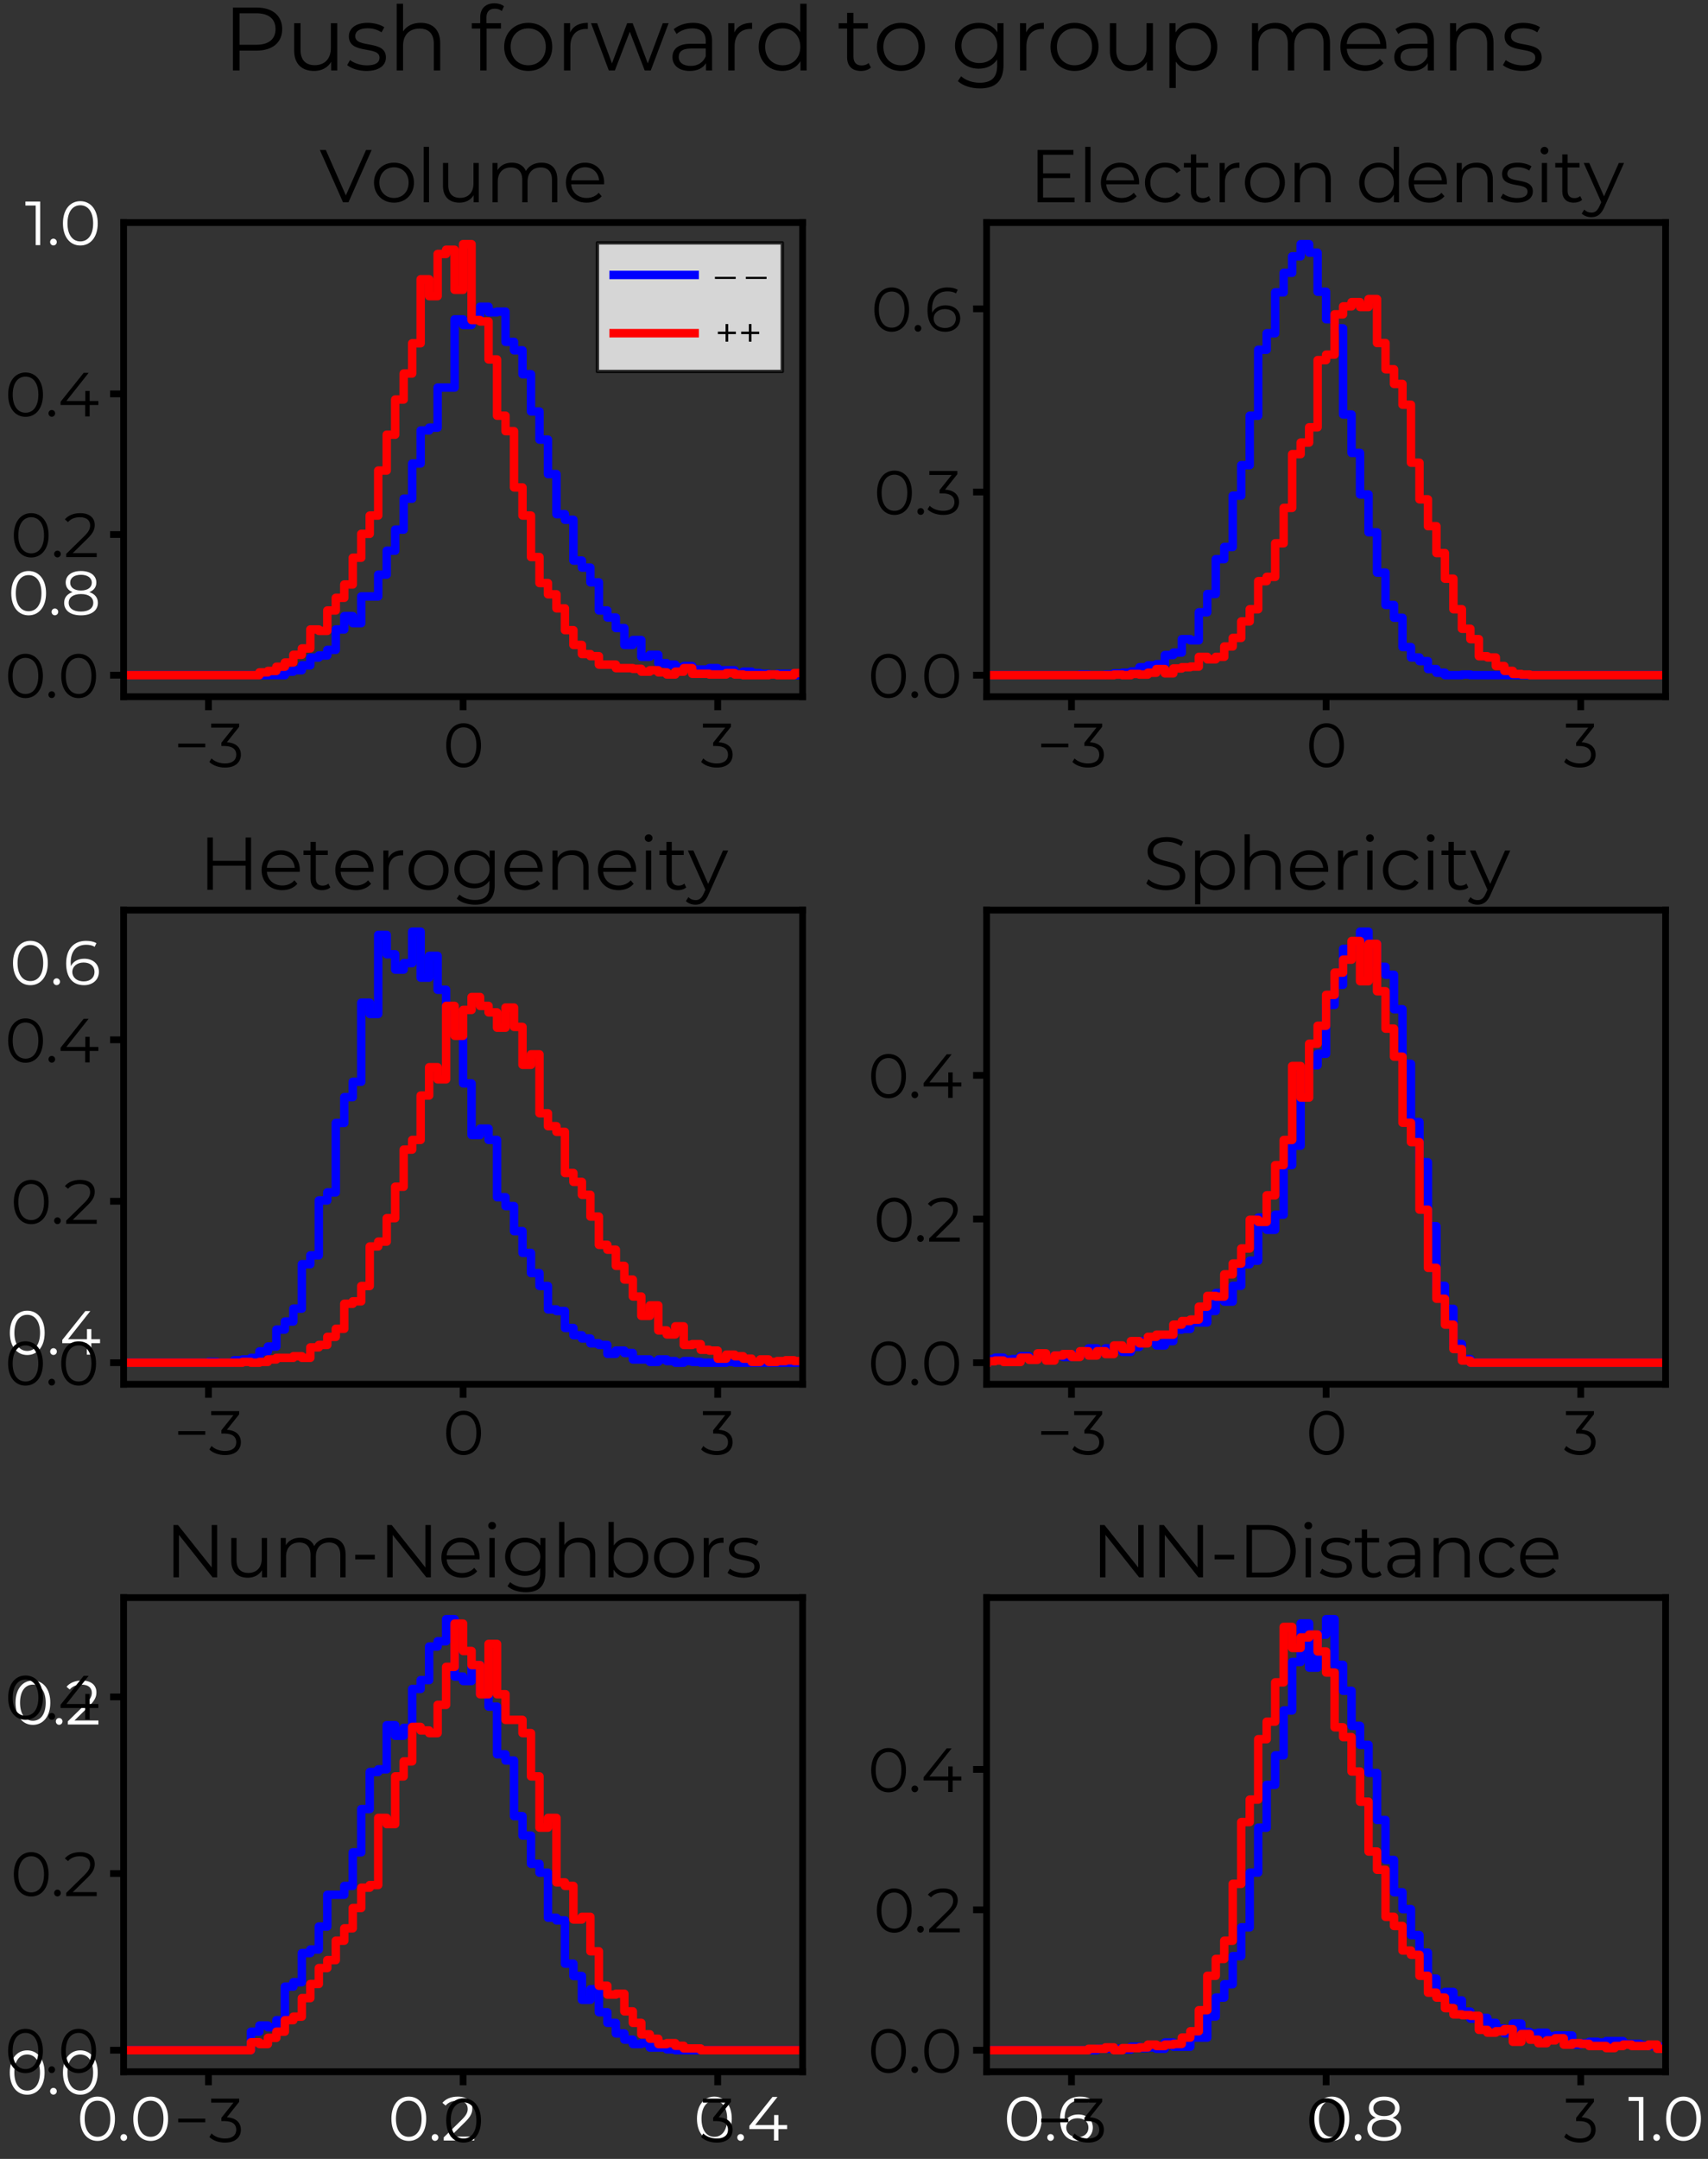 <?xml version="1.0" encoding="utf-8" standalone="no"?>
<!DOCTYPE svg PUBLIC "-//W3C//DTD SVG 1.1//EN"
  "http://www.w3.org/Graphics/SVG/1.1/DTD/svg11.dtd">
<svg xmlns:xlink="http://www.w3.org/1999/xlink" width="505.615pt" height="638.872pt" viewBox="0 0 505.615 638.872" xmlns="http://www.w3.org/2000/svg" version="1.1">
 <rect x="0" y="0" width="505.615" height="638.872" fill="#333333" stroke="none"/>
 <defs>
  <style type="text/css">*{stroke-linejoin: round; stroke-linecap: butt}</style>
 </defs>
 <g id="figure_1">
  <g id="patch_1">
   <path d="M 0 638.872 
L 505.615 638.872 
L 505.615 0 
L 0 0 
L 0 638.872 
z
" style="fill: none"/>
  </g>
  <g id="axes_1">
   <g id="patch_2">
    <path d="M 36.59 613.083 
L 493.06 613.083 
L 493.06 65.863 
L 36.59 65.863 
L 36.59 613.083 
z
" style="fill: none"/>
   </g>
   <g id="matplotlib.axis_1">
    <g id="xtick_1">
     <g id="text_1">
      <!-- 0.0 -->
      <g style="fill: #ffffff" transform="translate(22.765 633.439) scale(0.18 -0.18)">
       <defs>
        <path id="Montserrat-Regular-30" d="M 2118 -38 
C 3155 -38 3910 813 3910 2240 
C 3910 3667 3155 4518 2118 4518 
C 1082 4518 333 3667 333 2240 
C 333 813 1082 -38 2118 -38 
z
M 2118 384 
C 1338 384 800 1043 800 2240 
C 800 3437 1338 4096 2118 4096 
C 2899 4096 3437 3437 3437 2240 
C 3437 1043 2899 384 2118 384 
z
" transform="scale(0.016)"/>
        <path id="Montserrat-Regular-2e" d="M 678 -32 
C 864 -32 1024 122 1024 320 
C 1024 518 864 666 678 666 
C 493 666 339 518 339 320 
C 339 122 493 -32 678 -32 
z
" transform="scale(0.016)"/>
       </defs>
       <use xlink:href="#Montserrat-Regular-30"/>
       <use xlink:href="#Montserrat-Regular-2e" x="66.2"/>
       <use xlink:href="#Montserrat-Regular-30" x="87.4"/>
      </g>
     </g>
    </g>
    <g id="xtick_2">
     <g id="text_2">
      <!-- 0.2 -->
      <g style="fill: #ffffff" transform="translate(114.905 633.439) scale(0.18 -0.18)">
       <defs>
        <path id="Montserrat-Regular-32" d="M 928 410 
L 2451 1907 
C 3053 2496 3187 2880 3187 3309 
C 3187 4058 2611 4518 1702 4518 
C 1018 4518 461 4288 115 3878 
L 442 3597 
C 736 3936 1139 4096 1664 4096 
C 2349 4096 2714 3776 2714 3258 
C 2714 2950 2618 2650 2112 2150 
L 250 326 
L 250 0 
L 3392 0 
L 3392 410 
L 928 410 
z
" transform="scale(0.016)"/>
       </defs>
       <use xlink:href="#Montserrat-Regular-30"/>
       <use xlink:href="#Montserrat-Regular-2e" x="66.2"/>
       <use xlink:href="#Montserrat-Regular-32" x="87.4"/>
      </g>
     </g>
    </g>
    <g id="xtick_3">
     <g id="text_3">
      <!-- 0.4 -->
      <g style="fill: #ffffff" transform="translate(205.363 633.439) scale(0.18 -0.18)">
       <defs>
        <path id="Montserrat-Regular-34" d="M 4141 1587 
L 3245 1587 
L 3245 2624 
L 2797 2624 
L 2797 1587 
L 851 1587 
L 3142 4480 
L 2630 4480 
L 256 1510 
L 256 1178 
L 2784 1178 
L 2784 0 
L 3245 0 
L 3245 1178 
L 4141 1178 
L 4141 1587 
z
" transform="scale(0.016)"/>
       </defs>
       <use xlink:href="#Montserrat-Regular-30"/>
       <use xlink:href="#Montserrat-Regular-2e" x="66.2"/>
       <use xlink:href="#Montserrat-Regular-34" x="87.4"/>
      </g>
     </g>
    </g>
    <g id="xtick_4">
     <g id="text_4">
      <!-- 0.6 -->
      <g style="fill: #ffffff" transform="translate(297.124 633.439) scale(0.18 -0.18)">
       <defs>
        <path id="Montserrat-Regular-36" d="M 2189 2682 
C 1568 2682 1043 2406 819 1914 
C 806 2048 800 2176 800 2278 
C 800 3494 1421 4115 2387 4115 
C 2720 4115 3027 4058 3258 3904 
L 3443 4275 
C 3162 4448 2784 4518 2381 4518 
C 1165 4518 333 3725 333 2202 
C 333 787 979 -38 2170 -38 
C 3040 -38 3699 499 3699 1338 
C 3699 2157 3078 2682 2189 2682 
z
M 2150 352 
C 1376 352 966 819 966 1312 
C 966 1869 1434 2291 2118 2291 
C 2810 2291 3245 1914 3245 1325 
C 3245 730 2797 352 2150 352 
z
" transform="scale(0.016)"/>
       </defs>
       <use xlink:href="#Montserrat-Regular-30"/>
       <use xlink:href="#Montserrat-Regular-2e" x="66.2"/>
       <use xlink:href="#Montserrat-Regular-36" x="87.4"/>
      </g>
     </g>
    </g>
    <g id="xtick_5">
     <g id="text_5">
      <!-- 0.8 -->
      <g style="fill: #ffffff" transform="translate(388.157 633.439) scale(0.18 -0.18)">
       <defs>
        <path id="Montserrat-Regular-38" d="M 2899 2349 
C 3360 2528 3616 2867 3616 3334 
C 3616 4064 2982 4518 2035 4518 
C 1088 4518 467 4064 467 3334 
C 467 2867 717 2528 1171 2349 
C 614 2163 307 1786 307 1248 
C 307 454 960 -38 2035 -38 
C 3104 -38 3776 454 3776 1248 
C 3776 1779 3462 2163 2899 2349 
z
M 928 3322 
C 928 3821 1357 4128 2035 4128 
C 2707 4128 3149 3821 3149 3315 
C 3149 2829 2733 2515 2035 2515 
C 1338 2515 928 2829 928 3322 
z
M 2035 352 
C 1242 352 774 698 774 1254 
C 774 1805 1242 2150 2035 2150 
C 2829 2150 3302 1805 3302 1254 
C 3302 698 2829 352 2035 352 
z
" transform="scale(0.016)"/>
       </defs>
       <use xlink:href="#Montserrat-Regular-30"/>
       <use xlink:href="#Montserrat-Regular-2e" x="66.2"/>
       <use xlink:href="#Montserrat-Regular-38" x="87.4"/>
      </g>
     </g>
    </g>
    <g id="xtick_6">
     <g id="text_6">
      <!-- 1.0 -->
      <g style="fill: #ffffff" transform="translate(481.945 633.439) scale(0.18 -0.18)">
       <defs>
        <path id="Montserrat-Regular-31" d="M 58 4480 
L 58 4070 
L 1114 4070 
L 1114 0 
L 1574 0 
L 1574 4480 
L 58 4480 
z
" transform="scale(0.016)"/>
       </defs>
       <use xlink:href="#Montserrat-Regular-31"/>
       <use xlink:href="#Montserrat-Regular-2e" x="36.1"/>
       <use xlink:href="#Montserrat-Regular-30" x="57.3"/>
      </g>
     </g>
    </g>
   </g>
   <g id="matplotlib.axis_2">
    <g id="ytick_1">
     <g id="text_7">
      <!-- 0.0 -->
      <g style="fill: #ffffff" transform="translate(1.94 619.761) scale(0.18 -0.18)">
       <use xlink:href="#Montserrat-Regular-30"/>
       <use xlink:href="#Montserrat-Regular-2e" x="66.2"/>
       <use xlink:href="#Montserrat-Regular-30" x="87.4"/>
      </g>
     </g>
    </g>
    <g id="ytick_2">
     <g id="text_8">
      <!-- 0.2 -->
      <g style="fill: #ffffff" transform="translate(3.633 510.317) scale(0.18 -0.18)">
       <use xlink:href="#Montserrat-Regular-30"/>
       <use xlink:href="#Montserrat-Regular-2e" x="66.2"/>
       <use xlink:href="#Montserrat-Regular-32" x="87.4"/>
      </g>
     </g>
    </g>
    <g id="ytick_3">
     <g id="text_9">
      <!-- 0.4 -->
      <g style="fill: #ffffff" transform="translate(1.96 400.873) scale(0.18 -0.18)">
       <use xlink:href="#Montserrat-Regular-30"/>
       <use xlink:href="#Montserrat-Regular-2e" x="66.2"/>
       <use xlink:href="#Montserrat-Regular-34" x="87.4"/>
      </g>
     </g>
    </g>
    <g id="ytick_4">
     <g id="text_10">
      <!-- 0.6 -->
      <g style="fill: #ffffff" transform="translate(2.893 291.429) scale(0.18 -0.18)">
       <use xlink:href="#Montserrat-Regular-30"/>
       <use xlink:href="#Montserrat-Regular-2e" x="66.2"/>
       <use xlink:href="#Montserrat-Regular-36" x="87.4"/>
      </g>
     </g>
    </g>
    <g id="ytick_5">
     <g id="text_11">
      <!-- 0.8 -->
      <g style="fill: #ffffff" transform="translate(2.373 181.985) scale(0.18 -0.18)">
       <use xlink:href="#Montserrat-Regular-30"/>
       <use xlink:href="#Montserrat-Regular-2e" x="66.2"/>
       <use xlink:href="#Montserrat-Regular-38" x="87.4"/>
      </g>
     </g>
    </g>
    <g id="ytick_6">
     <g id="text_12">
      <!-- 1.0 -->
      <g style="fill: #ffffff" transform="translate(7.36 72.541) scale(0.18 -0.18)">
       <use xlink:href="#Montserrat-Regular-31"/>
       <use xlink:href="#Montserrat-Regular-2e" x="36.1"/>
       <use xlink:href="#Montserrat-Regular-30" x="57.3"/>
      </g>
     </g>
    </g>
   </g>
   <g id="patch_3">
    <path d="M 36.59 613.083 
L 36.59 65.863 
" style="fill: none"/>
   </g>
   <g id="patch_4">
    <path d="M 493.06 613.083 
L 493.06 65.863 
" style="fill: none"/>
   </g>
   <g id="patch_5">
    <path d="M 36.59 613.083 
L 493.06 613.083 
" style="fill: none"/>
   </g>
   <g id="patch_6">
    <path d="M 36.59 65.863 
L 493.06 65.863 
" style="fill: none"/>
   </g>
   <g id="text_13">
    <!-- Push forward to group means  -->
    <g transform="translate(65.91 20.863) scale(0.26 -0.26)">
     <defs>
      <path id="Montserrat-Regular-50" d="M 2406 4480 
L 730 4480 
L 730 0 
L 1203 0 
L 1203 1414 
L 2406 1414 
C 3546 1414 4237 1990 4237 2944 
C 4237 3904 3546 4480 2406 4480 
z
M 2394 1830 
L 1203 1830 
L 1203 4070 
L 2394 4070 
C 3290 4070 3763 3661 3763 2944 
C 3763 2240 3290 1830 2394 1830 
z
" transform="scale(0.016)"/>
      <path id="Montserrat-Regular-75" d="M 3213 3366 
L 3213 1600 
C 3213 832 2771 378 2067 378 
C 1427 378 1056 742 1056 1459 
L 1056 3366 
L 602 3366 
L 602 1414 
C 602 448 1165 -32 2022 -32 
C 2560 -32 2995 205 3232 614 
L 3232 0 
L 3667 0 
L 3667 3366 
L 3213 3366 
z
" transform="scale(0.016)"/>
      <path id="Montserrat-Regular-73" d="M 1536 -32 
C 2413 -32 2925 346 2925 928 
C 2925 2221 742 1536 742 2445 
C 742 2765 1011 3002 1619 3002 
C 1965 3002 2317 2918 2611 2714 
L 2810 3078 
C 2528 3270 2054 3392 1619 3392 
C 762 3392 288 2982 288 2432 
C 288 1101 2470 1792 2470 915 
C 2470 582 2208 365 1568 365 
C 1094 365 640 531 371 742 
L 166 384 
C 442 147 979 -32 1536 -32 
z
" transform="scale(0.016)"/>
      <path id="Montserrat-Regular-68" d="M 2349 3392 
C 1779 3392 1338 3168 1088 2778 
L 1088 4749 
L 634 4749 
L 634 0 
L 1088 0 
L 1088 1766 
C 1088 2534 1542 2982 2266 2982 
C 2906 2982 3277 2618 3277 1907 
L 3277 0 
L 3731 0 
L 3731 1952 
C 3731 2918 3168 3392 2349 3392 
z
" transform="scale(0.016)"/>
      <path id="Montserrat-Regular-20" transform="scale(0.016)"/>
      <path id="Montserrat-Regular-66" d="M 1747 4397 
C 1939 4397 2118 4339 2246 4230 
L 2400 4570 
C 2234 4710 1978 4781 1728 4781 
C 1069 4781 710 4384 710 3782 
L 710 3366 
L 109 3366 
L 109 2982 
L 710 2982 
L 710 0 
L 1165 0 
L 1165 2982 
L 2189 2982 
L 2189 3366 
L 1152 3366 
L 1152 3763 
C 1152 4179 1357 4397 1747 4397 
z
" transform="scale(0.016)"/>
      <path id="Montserrat-Regular-6f" d="M 2010 -32 
C 2995 -32 3718 685 3718 1683 
C 3718 2682 2995 3392 2010 3392 
C 1024 3392 294 2682 294 1683 
C 294 685 1024 -32 2010 -32 
z
M 2010 371 
C 1293 371 755 896 755 1683 
C 755 2470 1293 2995 2010 2995 
C 2726 2995 3258 2470 3258 1683 
C 3258 896 2726 371 2010 371 
z
" transform="scale(0.016)"/>
      <path id="Montserrat-Regular-72" d="M 1069 2707 
L 1069 3366 
L 634 3366 
L 634 0 
L 1088 0 
L 1088 1715 
C 1088 2509 1517 2957 2221 2957 
C 2253 2957 2291 2950 2330 2950 
L 2330 3392 
C 1709 3392 1280 3155 1069 2707 
z
" transform="scale(0.016)"/>
      <path id="Montserrat-Regular-77" d="M 5158 3366 
L 4090 506 
L 3014 3366 
L 2624 3366 
L 1542 506 
L 486 3366 
L 51 3366 
L 1318 0 
L 1747 0 
L 2810 2758 
L 3872 0 
L 4301 0 
L 5574 3366 
L 5158 3366 
z
" transform="scale(0.016)"/>
      <path id="Montserrat-Regular-61" d="M 1811 3392 
C 1280 3392 781 3226 442 2938 
L 646 2598 
C 922 2842 1331 2995 1766 2995 
C 2394 2995 2720 2682 2720 2106 
L 2720 1901 
L 1651 1901 
C 685 1901 352 1466 352 947 
C 352 365 819 -32 1581 -32 
C 2138 -32 2534 179 2739 525 
L 2739 0 
L 3174 0 
L 3174 2086 
C 3174 2957 2682 3392 1811 3392 
z
M 1651 326 
C 1114 326 800 570 800 960 
C 800 1306 1011 1562 1664 1562 
L 2720 1562 
L 2720 1011 
C 2541 570 2163 326 1651 326 
z
" transform="scale(0.016)"/>
      <path id="Montserrat-Regular-64" d="M 3251 4749 
L 3251 2726 
C 2970 3162 2509 3392 1971 3392 
C 1011 3392 294 2701 294 1683 
C 294 666 1011 -32 1971 -32 
C 2528 -32 2995 211 3270 666 
L 3270 0 
L 3706 0 
L 3706 4749 
L 3251 4749 
z
M 2010 371 
C 1293 371 755 896 755 1683 
C 755 2470 1293 2995 2010 2995 
C 2720 2995 3258 2470 3258 1683 
C 3258 896 2720 371 2010 371 
z
" transform="scale(0.016)"/>
      <path id="Montserrat-Regular-74" d="M 2246 531 
C 2118 416 1933 358 1747 358 
C 1370 358 1165 576 1165 973 
L 1165 2982 
L 2189 2982 
L 2189 3366 
L 1165 3366 
L 1165 4102 
L 710 4102 
L 710 3366 
L 109 3366 
L 109 2982 
L 710 2982 
L 710 947 
C 710 326 1062 -32 1696 -32 
C 1958 -32 2227 45 2406 205 
L 2246 531 
z
" transform="scale(0.016)"/>
      <path id="Montserrat-Regular-67" d="M 3315 3366 
L 3315 2720 
C 3034 3162 2547 3392 1984 3392 
C 1024 3392 294 2733 294 1766 
C 294 800 1024 128 1984 128 
C 2534 128 3014 352 3296 781 
L 3296 352 
C 3296 -480 2906 -870 2054 -870 
C 1536 -870 1050 -698 730 -410 
L 499 -755 
C 851 -1088 1453 -1274 2067 -1274 
C 3181 -1274 3750 -749 3750 410 
L 3750 3366 
L 3315 3366 
z
M 2029 531 
C 1286 531 755 1037 755 1766 
C 755 2496 1286 2995 2029 2995 
C 2771 2995 3309 2496 3309 1766 
C 3309 1037 2771 531 2029 531 
z
" transform="scale(0.016)"/>
      <path id="Montserrat-Regular-70" d="M 2368 3392 
C 1811 3392 1344 3149 1069 2701 
L 1069 3366 
L 634 3366 
L 634 -1242 
L 1088 -1242 
L 1088 634 
C 1370 198 1830 -32 2368 -32 
C 3328 -32 4045 659 4045 1683 
C 4045 2701 3328 3392 2368 3392 
z
M 2336 371 
C 1619 371 1082 896 1082 1683 
C 1082 2464 1619 2995 2336 2995 
C 3046 2995 3590 2464 3590 1683 
C 3590 896 3046 371 2336 371 
z
" transform="scale(0.016)"/>
      <path id="Montserrat-Regular-6d" d="M 4832 3392 
C 4224 3392 3744 3117 3501 2682 
C 3296 3155 2861 3392 2304 3392 
C 1741 3392 1306 3155 1069 2752 
L 1069 3366 
L 634 3366 
L 634 0 
L 1088 0 
L 1088 1766 
C 1088 2534 1530 2982 2214 2982 
C 2829 2982 3187 2618 3187 1907 
L 3187 0 
L 3642 0 
L 3642 1766 
C 3642 2534 4077 2982 4768 2982 
C 5376 2982 5734 2618 5734 1907 
L 5734 0 
L 6189 0 
L 6189 1952 
C 6189 2918 5651 3392 4832 3392 
z
" transform="scale(0.016)"/>
      <path id="Montserrat-Regular-65" d="M 3571 1683 
C 3571 2694 2886 3392 1939 3392 
C 992 3392 294 2682 294 1683 
C 294 685 1011 -32 2061 -32 
C 2592 -32 3059 160 3360 518 
L 3104 813 
C 2848 518 2483 371 2074 371 
C 1338 371 800 838 749 1542 
L 3565 1542 
C 3565 1594 3571 1645 3571 1683 
z
M 1939 3002 
C 2598 3002 3078 2541 3136 1882 
L 749 1882 
C 806 2541 1286 3002 1939 3002 
z
" transform="scale(0.016)"/>
      <path id="Montserrat-Regular-6e" d="M 2349 3392 
C 1766 3392 1312 3155 1069 2746 
L 1069 3366 
L 634 3366 
L 634 0 
L 1088 0 
L 1088 1766 
C 1088 2534 1542 2982 2266 2982 
C 2906 2982 3277 2618 3277 1907 
L 3277 0 
L 3731 0 
L 3731 1952 
C 3731 2918 3168 3392 2349 3392 
z
" transform="scale(0.016)"/>
     </defs>
     <use xlink:href="#Montserrat-Regular-50"/>
     <use xlink:href="#Montserrat-Regular-75" x="71.8"/>
     <use xlink:href="#Montserrat-Regular-73" x="139.1"/>
     <use xlink:href="#Montserrat-Regular-68" x="188"/>
     <use xlink:href="#Montserrat-Regular-20" x="255.7"/>
     <use xlink:href="#Montserrat-Regular-66" x="281.9"/>
     <use xlink:href="#Montserrat-Regular-6f" x="315.8"/>
     <use xlink:href="#Montserrat-Regular-72" x="378.5"/>
     <use xlink:href="#Montserrat-Regular-77" x="418.6"/>
     <use xlink:href="#Montserrat-Regular-61" x="506.5"/>
     <use xlink:href="#Montserrat-Regular-72" x="565.5"/>
     <use xlink:href="#Montserrat-Regular-64" x="605.6"/>
     <use xlink:href="#Montserrat-Regular-20" x="673.4"/>
     <use xlink:href="#Montserrat-Regular-74" x="699.6"/>
     <use xlink:href="#Montserrat-Regular-6f" x="740.2"/>
     <use xlink:href="#Montserrat-Regular-20" x="802.9"/>
     <use xlink:href="#Montserrat-Regular-67" x="829.1"/>
     <use xlink:href="#Montserrat-Regular-72" x="897.7"/>
     <use xlink:href="#Montserrat-Regular-6f" x="937.8"/>
     <use xlink:href="#Montserrat-Regular-75" x="1000.5"/>
     <use xlink:href="#Montserrat-Regular-70" x="1067.8"/>
     <use xlink:href="#Montserrat-Regular-20" x="1135.6"/>
     <use xlink:href="#Montserrat-Regular-6d" x="1161.8"/>
     <use xlink:href="#Montserrat-Regular-65" x="1267.9"/>
     <use xlink:href="#Montserrat-Regular-61" x="1328.3"/>
     <use xlink:href="#Montserrat-Regular-6e" x="1387.3"/>
     <use xlink:href="#Montserrat-Regular-73" x="1455"/>
     <use xlink:href="#Montserrat-Regular-20" x="1503.9"/>
    </g>
   </g>
  </g>
  <g id="axes_2">
   <g id="patch_7">
    <path d="M 36.59 206.176 
L 237.585 206.176 
L 237.585 65.863 
L 36.59 65.863 
L 36.59 206.176 
z
" style="fill: none"/>
   </g>
   <g id="matplotlib.axis_3">
    <g id="xtick_7">
     <g id="line2d_1">
      <defs>
       <path id="mbbbd170964" d="M 0 0 
L 0 4 
" style="stroke: #000000; stroke-width: 2"/>
      </defs>
      <g>
       <use xlink:href="#mbbbd170964" x="61.714" y="206.176" style="stroke: #000000; stroke-width: 2"/>
      </g>
     </g>
     <g id="text_14">
      <!-- −3 -->
      <g transform="translate(51.462 227.032) scale(0.18 -0.18)">
       <defs>
        <path id="Montserrat-Regular-2212" d="M 448 2048 
L 3232 2048 
L 3232 2426 
L 448 2426 
L 448 2048 
z
" transform="scale(0.016)"/>
        <path id="Montserrat-Regular-33" d="M 1856 2560 
L 3123 4154 
L 3123 4480 
L 243 4480 
L 243 4070 
L 2534 4070 
L 1293 2515 
L 1293 2176 
L 1613 2176 
C 2445 2176 2822 1824 2822 1286 
C 2822 730 2413 384 1670 384 
C 1088 384 570 602 282 902 
L 58 538 
C 403 186 1024 -38 1670 -38 
C 2752 -38 3296 538 3296 1286 
C 3296 2003 2816 2509 1856 2560 
z
" transform="scale(0.016)"/>
       </defs>
       <use xlink:href="#Montserrat-Regular-2212"/>
       <use xlink:href="#Montserrat-Regular-33" x="57.5"/>
      </g>
     </g>
    </g>
    <g id="xtick_8">
     <g id="line2d_2">
      <g>
       <use xlink:href="#mbbbd170964" x="137.087" y="206.176" style="stroke: #000000; stroke-width: 2"/>
      </g>
     </g>
     <g id="text_15">
      <!-- 0 -->
      <g transform="translate(131.129 227.032) scale(0.18 -0.18)">
       <use xlink:href="#Montserrat-Regular-30"/>
      </g>
     </g>
    </g>
    <g id="xtick_9">
     <g id="line2d_3">
      <g>
       <use xlink:href="#mbbbd170964" x="212.46" y="206.176" style="stroke: #000000; stroke-width: 2"/>
      </g>
     </g>
     <g id="text_16">
      <!-- 3 -->
      <g transform="translate(207.384 227.032) scale(0.18 -0.18)">
       <use xlink:href="#Montserrat-Regular-33"/>
      </g>
     </g>
    </g>
   </g>
   <g id="matplotlib.axis_4">
    <g id="ytick_7">
     <g id="line2d_4">
      <defs>
       <path id="m5b44f1d58b" d="M 0 0 
L -4 0 
" style="stroke: #000000; stroke-width: 2"/>
      </defs>
      <g>
       <use xlink:href="#m5b44f1d58b" x="36.59" y="199.798" style="stroke: #000000; stroke-width: 2"/>
      </g>
     </g>
     <g id="text_17">
      <!-- 0.0 -->
      <g transform="translate(1.44 206.476) scale(0.18 -0.18)">
       <use xlink:href="#Montserrat-Regular-30"/>
       <use xlink:href="#Montserrat-Regular-2e" x="66.2"/>
       <use xlink:href="#Montserrat-Regular-30" x="87.4"/>
      </g>
     </g>
    </g>
    <g id="ytick_8">
     <g id="line2d_5">
      <g>
       <use xlink:href="#m5b44f1d58b" x="36.59" y="158.18" style="stroke: #000000; stroke-width: 2"/>
      </g>
     </g>
     <g id="text_18">
      <!-- 0.2 -->
      <g transform="translate(3.133 164.859) scale(0.18 -0.18)">
       <use xlink:href="#Montserrat-Regular-30"/>
       <use xlink:href="#Montserrat-Regular-2e" x="66.2"/>
       <use xlink:href="#Montserrat-Regular-32" x="87.4"/>
      </g>
     </g>
    </g>
    <g id="ytick_9">
     <g id="line2d_6">
      <g>
       <use xlink:href="#m5b44f1d58b" x="36.59" y="116.563" style="stroke: #000000; stroke-width: 2"/>
      </g>
     </g>
     <g id="text_19">
      <!-- 0.4 -->
      <g transform="translate(1.46 123.241) scale(0.18 -0.18)">
       <use xlink:href="#Montserrat-Regular-30"/>
       <use xlink:href="#Montserrat-Regular-2e" x="66.2"/>
       <use xlink:href="#Montserrat-Regular-34" x="87.4"/>
      </g>
     </g>
    </g>
   </g>
   <g id="line2d_7">
    <path d="M 36.59 199.798 
L 84.326 199.798 
L 84.326 198.757 
L 86.838 198.757 
L 86.838 198.341 
L 89.351 198.341 
L 89.351 196.885 
L 91.863 196.885 
L 91.863 194.596 
L 94.376 194.596 
L 94.376 193.971 
L 96.888 193.971 
L 96.888 192.307 
L 99.401 192.307 
L 99.401 186.272 
L 101.913 186.272 
L 101.913 182.319 
L 104.425 182.319 
L 104.425 184.399 
L 106.938 184.399 
L 106.938 176.492 
L 111.963 176.492 
L 111.963 170.041 
L 114.475 170.041 
L 114.475 162.966 
L 116.988 162.966 
L 116.988 156.724 
L 119.5 156.724 
L 119.5 147.568 
L 122.013 147.568 
L 122.013 137.164 
L 124.525 137.164 
L 124.525 127.384 
L 127.037 127.384 
L 127.037 126.551 
L 129.55 126.551 
L 129.55 114.69 
L 134.575 114.69 
L 134.575 94.506 
L 137.087 94.506 
L 137.087 96.171 
L 139.6 96.171 
L 139.6 93.466 
L 142.112 93.466 
L 142.112 90.76 
L 144.625 90.76 
L 144.625 92.425 
L 147.137 92.425 
L 147.137 92.217 
L 149.649 92.217 
L 149.649 101.165 
L 152.162 101.165 
L 152.162 103.662 
L 154.674 103.662 
L 154.674 110.737 
L 157.187 110.737 
L 157.187 121.765 
L 159.699 121.765 
L 159.699 130.089 
L 162.212 130.089 
L 162.212 140.285 
L 164.724 140.285 
L 164.724 152.146 
L 167.236 152.146 
L 167.236 153.811 
L 169.749 153.811 
L 169.749 165.88 
L 172.261 165.88 
L 172.261 167.961 
L 174.774 167.961 
L 174.774 172.33 
L 177.286 172.33 
L 177.286 180.654 
L 179.799 180.654 
L 179.799 182.735 
L 182.311 182.735 
L 182.311 185.856 
L 184.823 185.856 
L 184.823 190.85 
L 187.336 190.85 
L 187.336 189.393 
L 189.848 189.393 
L 189.848 194.388 
L 192.361 194.388 
L 192.361 193.763 
L 194.873 193.763 
L 194.873 196.26 
L 197.386 196.26 
L 197.386 196.676 
L 199.898 196.676 
L 199.898 197.509 
L 202.411 197.509 
L 202.411 197.093 
L 204.923 197.093 
L 204.923 198.133 
L 209.948 198.133 
L 209.948 197.717 
L 212.46 197.717 
L 212.46 198.341 
L 217.485 198.341 
L 217.485 199.382 
L 219.998 199.382 
L 219.998 198.757 
L 222.51 198.757 
L 222.51 199.174 
L 225.023 199.174 
L 225.023 199.382 
L 227.535 199.382 
L 227.535 199.59 
L 230.047 199.59 
L 230.047 199.382 
L 235.072 199.382 
L 235.072 199.798 
L 237.585 199.798 
L 237.585 199.798 
" clip-path="url(#p30f69733dc)" style="fill: none; stroke: #0000ff; stroke-width: 2.5; stroke-linecap: square"/>
   </g>
   <g id="line2d_8">
    <path d="M 36.59 199.798 
L 76.789 199.798 
L 76.789 198.965 
L 79.301 198.965 
L 79.301 198.549 
L 81.814 198.549 
L 81.814 197.301 
L 84.326 197.301 
L 84.326 196.052 
L 86.838 196.052 
L 86.838 193.763 
L 89.351 193.763 
L 89.351 191.89 
L 91.863 191.89 
L 91.863 186.272 
L 94.376 186.272 
L 94.376 186.688 
L 96.888 186.688 
L 96.888 180.654 
L 99.401 180.654 
L 99.401 176.908 
L 101.913 176.908 
L 101.913 172.955 
L 104.425 172.955 
L 104.425 165.047 
L 106.938 165.047 
L 106.938 157.972 
L 109.45 157.972 
L 109.45 152.562 
L 111.963 152.562 
L 111.963 139.245 
L 114.475 139.245 
L 114.475 128.632 
L 116.988 128.632 
L 116.988 118.228 
L 119.5 118.228 
L 119.5 110.529 
L 122.013 110.529 
L 122.013 101.581 
L 124.525 101.581 
L 124.525 82.645 
L 127.037 82.645 
L 127.037 87.639 
L 129.55 87.639 
L 129.55 75.154 
L 132.062 75.154 
L 132.062 73.905 
L 134.575 73.905 
L 134.575 85.766 
L 137.087 85.766 
L 137.087 72.241 
L 139.6 72.241 
L 139.6 94.714 
L 142.112 94.714 
L 142.112 95.13 
L 144.625 95.13 
L 144.625 106.367 
L 147.137 106.367 
L 147.137 123.014 
L 149.649 123.014 
L 149.649 127.592 
L 152.162 127.592 
L 152.162 144.239 
L 154.674 144.239 
L 154.674 152.562 
L 157.187 152.562 
L 157.187 164.839 
L 159.699 164.839 
L 159.699 172.538 
L 162.212 172.538 
L 162.212 175.868 
L 164.724 175.868 
L 164.724 180.03 
L 167.236 180.03 
L 167.236 186.48 
L 169.749 186.48 
L 169.749 190.85 
L 172.261 190.85 
L 172.261 193.555 
L 174.774 193.555 
L 174.774 194.179 
L 177.286 194.179 
L 177.286 196.676 
L 182.311 196.676 
L 182.311 197.717 
L 187.336 197.717 
L 187.336 197.925 
L 189.848 197.925 
L 189.848 198.757 
L 192.361 198.757 
L 192.361 198.341 
L 194.873 198.341 
L 194.873 198.965 
L 197.386 198.965 
L 197.386 199.59 
L 199.898 199.59 
L 199.898 198.757 
L 202.411 198.757 
L 202.411 197.717 
L 204.923 197.717 
L 204.923 199.382 
L 209.948 199.382 
L 209.948 199.59 
L 214.973 199.59 
L 214.973 199.174 
L 217.485 199.174 
L 217.485 199.59 
L 219.998 199.59 
L 219.998 199.798 
L 227.535 199.798 
L 227.535 199.59 
L 230.047 199.59 
L 230.047 199.798 
L 235.072 199.798 
L 235.072 199.174 
L 237.585 199.174 
L 237.585 199.174 
" clip-path="url(#p30f69733dc)" style="fill: none; stroke: #ff0000; stroke-width: 2.5; stroke-linecap: square"/>
   </g>
   <g id="patch_8">
    <path d="M 36.59 206.176 
L 36.59 65.863 
" style="fill: none; stroke: #000000; stroke-width: 2; stroke-linejoin: miter; stroke-linecap: square"/>
   </g>
   <g id="patch_9">
    <path d="M 237.585 206.176 
L 237.585 65.863 
" style="fill: none; stroke: #000000; stroke-width: 2; stroke-linejoin: miter; stroke-linecap: square"/>
   </g>
   <g id="patch_10">
    <path d="M 36.59 206.176 
L 237.585 206.176 
" style="fill: none; stroke: #000000; stroke-width: 2; stroke-linejoin: miter; stroke-linecap: square"/>
   </g>
   <g id="patch_11">
    <path d="M 36.59 65.863 
L 237.585 65.863 
" style="fill: none; stroke: #000000; stroke-width: 2; stroke-linejoin: miter; stroke-linecap: square"/>
   </g>
   <g id="text_20">
    <!-- Volume -->
    <g transform="translate(94.621 59.863) scale(0.216 -0.216)">
     <defs>
      <path id="Montserrat-Regular-56" d="M 3974 4480 
L 2246 589 
L 531 4480 
L 19 4480 
L 2003 0 
L 2470 0 
L 4454 4480 
L 3974 4480 
z
" transform="scale(0.016)"/>
      <path id="Montserrat-Regular-6c" d="M 634 0 
L 1088 0 
L 1088 4749 
L 634 4749 
L 634 0 
z
" transform="scale(0.016)"/>
     </defs>
     <use xlink:href="#Montserrat-Regular-56"/>
     <use xlink:href="#Montserrat-Regular-6f" x="69.8"/>
     <use xlink:href="#Montserrat-Regular-6c" x="132.5"/>
     <use xlink:href="#Montserrat-Regular-75" x="159.4"/>
     <use xlink:href="#Montserrat-Regular-6d" x="226.7"/>
     <use xlink:href="#Montserrat-Regular-65" x="332.8"/>
    </g>
   </g>
   <g id="legend_1">
    <g id="patch_12">
     <path d="M 176.84 109.929 
L 231.585 109.929 
L 231.585 71.863 
L 176.84 71.863 
z
" style="fill: #ffffff; opacity: 0.8; stroke: #000000; stroke-linejoin: miter"/>
    </g>
    <g id="line2d_9">
     <path d="M 181.64 81.367 
L 181.64 81.367 
L 193.64 81.367 
L 193.64 81.367 
L 205.64 81.367 
" style="fill: none; stroke: #0000ff; stroke-width: 2.5; stroke-linecap: square"/>
    </g>
    <g id="text_21">
     <!-- – – -->
     <g transform="translate(211.64 85.567) scale(0.12 -0.12)">
      <defs>
       <path id="Montserrat-Regular-2013" d="M 0 1574 
L 3200 1574 
L 3200 1901 
L 0 1901 
L 0 1574 
z
" transform="scale(0.016)"/>
      </defs>
      <use xlink:href="#Montserrat-Regular-2013"/>
      <use xlink:href="#Montserrat-Regular-20" x="50"/>
      <use xlink:href="#Montserrat-Regular-2013" x="76.2"/>
     </g>
    </g>
    <g id="line2d_10">
     <path d="M 181.64 98.6 
L 181.64 98.6 
L 193.64 98.6 
L 193.64 98.6 
L 205.64 98.6 
" style="fill: none; stroke: #ff0000; stroke-width: 2.5; stroke-linecap: square"/>
    </g>
    <g id="text_22">
     <!-- ++ -->
     <g transform="translate(211.64 102.8) scale(0.12 -0.12)">
      <defs>
       <path id="Montserrat-Regular-2b" d="M 3232 2426 
L 2042 2426 
L 2042 3597 
L 1638 3597 
L 1638 2426 
L 448 2426 
L 448 2048 
L 1638 2048 
L 1638 883 
L 2042 883 
L 2042 2048 
L 3232 2048 
L 3232 2426 
z
" transform="scale(0.016)"/>
      </defs>
      <use xlink:href="#Montserrat-Regular-2b"/>
      <use xlink:href="#Montserrat-Regular-2b" x="57.5"/>
     </g>
    </g>
   </g>
  </g>
  <g id="axes_3">
   <g id="patch_13">
    <path d="M 292.065 206.176 
L 493.06 206.176 
L 493.06 65.863 
L 292.065 65.863 
L 292.065 206.176 
z
" style="fill: none"/>
   </g>
   <g id="matplotlib.axis_5">
    <g id="xtick_10">
     <g id="line2d_11">
      <g>
       <use xlink:href="#mbbbd170964" x="317.189" y="206.176" style="stroke: #000000; stroke-width: 2"/>
      </g>
     </g>
     <g id="text_23">
      <!-- −3 -->
      <g transform="translate(306.938 227.032) scale(0.18 -0.18)">
       <use xlink:href="#Montserrat-Regular-2212"/>
       <use xlink:href="#Montserrat-Regular-33" x="57.5"/>
      </g>
     </g>
    </g>
    <g id="xtick_11">
     <g id="line2d_12">
      <g>
       <use xlink:href="#mbbbd170964" x="392.562" y="206.176" style="stroke: #000000; stroke-width: 2"/>
      </g>
     </g>
     <g id="text_24">
      <!-- 0 -->
      <g transform="translate(386.604 227.032) scale(0.18 -0.18)">
       <use xlink:href="#Montserrat-Regular-30"/>
      </g>
     </g>
    </g>
    <g id="xtick_12">
     <g id="line2d_13">
      <g>
       <use xlink:href="#mbbbd170964" x="467.935" y="206.176" style="stroke: #000000; stroke-width: 2"/>
      </g>
     </g>
     <g id="text_25">
      <!-- 3 -->
      <g transform="translate(462.859 227.032) scale(0.18 -0.18)">
       <use xlink:href="#Montserrat-Regular-33"/>
      </g>
     </g>
    </g>
   </g>
   <g id="matplotlib.axis_6">
    <g id="ytick_10">
     <g id="line2d_14">
      <g>
       <use xlink:href="#m5b44f1d58b" x="292.065" y="199.798" style="stroke: #000000; stroke-width: 2"/>
      </g>
     </g>
     <g id="text_26">
      <!-- 0.0 -->
      <g transform="translate(256.915 206.476) scale(0.18 -0.18)">
       <use xlink:href="#Montserrat-Regular-30"/>
       <use xlink:href="#Montserrat-Regular-2e" x="66.2"/>
       <use xlink:href="#Montserrat-Regular-30" x="87.4"/>
      </g>
     </g>
    </g>
    <g id="ytick_11">
     <g id="line2d_15">
      <g>
       <use xlink:href="#m5b44f1d58b" x="292.065" y="145.595" style="stroke: #000000; stroke-width: 2"/>
      </g>
     </g>
     <g id="text_27">
      <!-- 0.3 -->
      <g transform="translate(258.678 152.273) scale(0.18 -0.18)">
       <use xlink:href="#Montserrat-Regular-30"/>
       <use xlink:href="#Montserrat-Regular-2e" x="66.2"/>
       <use xlink:href="#Montserrat-Regular-33" x="87.4"/>
      </g>
     </g>
    </g>
    <g id="ytick_12">
     <g id="line2d_16">
      <g>
       <use xlink:href="#m5b44f1d58b" x="292.065" y="91.392" style="stroke: #000000; stroke-width: 2"/>
      </g>
     </g>
     <g id="text_28">
      <!-- 0.6 -->
      <g transform="translate(257.868 98.071) scale(0.18 -0.18)">
       <use xlink:href="#Montserrat-Regular-30"/>
       <use xlink:href="#Montserrat-Regular-2e" x="66.2"/>
       <use xlink:href="#Montserrat-Regular-36" x="87.4"/>
      </g>
     </g>
    </g>
   </g>
   <g id="line2d_17">
    <path d="M 292.065 199.798 
L 319.702 199.798 
L 319.702 199.617 
L 322.214 199.617 
L 322.214 199.798 
L 327.239 199.798 
L 327.239 199.617 
L 329.751 199.617 
L 329.751 199.256 
L 332.264 199.256 
L 332.264 199.075 
L 334.776 199.075 
L 334.776 198.714 
L 337.289 198.714 
L 337.289 197.449 
L 339.801 197.449 
L 339.801 196.907 
L 342.313 196.907 
L 342.313 196.546 
L 344.826 196.546 
L 344.826 193.835 
L 347.338 193.835 
L 347.338 193.113 
L 349.851 193.113 
L 349.851 189.138 
L 352.363 189.138 
L 352.363 189.499 
L 354.876 189.499 
L 354.876 181.188 
L 357.388 181.188 
L 357.388 175.768 
L 359.901 175.768 
L 359.901 165.469 
L 362.413 165.469 
L 362.413 161.856 
L 364.925 161.856 
L 364.925 146.679 
L 367.438 146.679 
L 367.438 137.645 
L 369.95 137.645 
L 369.95 123.011 
L 372.463 123.011 
L 372.463 103.498 
L 374.975 103.498 
L 374.975 98.619 
L 377.488 98.619 
L 377.488 86.514 
L 380 86.514 
L 380 80.732 
L 382.512 80.732 
L 382.512 75.854 
L 385.025 75.854 
L 385.025 72.241 
L 387.537 72.241 
L 387.537 74.77 
L 390.05 74.77 
L 390.05 86.333 
L 392.562 86.333 
L 392.562 94.464 
L 395.075 94.464 
L 395.075 97.174 
L 397.587 97.174 
L 397.587 122.649 
L 400.099 122.649 
L 400.099 134.032 
L 402.612 134.032 
L 402.612 146.318 
L 405.124 146.318 
L 405.124 157.52 
L 407.637 157.52 
L 407.637 169.444 
L 410.149 169.444 
L 410.149 179.02 
L 412.662 179.02 
L 412.662 182.814 
L 415.174 182.814 
L 415.174 191.487 
L 417.687 191.487 
L 417.687 194.558 
L 420.199 194.558 
L 420.199 195.642 
L 422.711 195.642 
L 422.711 197.991 
L 425.224 197.991 
L 425.224 199.075 
L 427.736 199.075 
L 427.736 199.798 
L 432.761 199.798 
L 432.761 199.617 
L 435.274 199.617 
L 435.274 199.798 
L 493.06 199.798 
L 493.06 199.798 
" clip-path="url(#pe71fa29c14)" style="fill: none; stroke: #0000ff; stroke-width: 2.5; stroke-linecap: square"/>
   </g>
   <g id="line2d_18">
    <path d="M 292.065 199.798 
L 329.751 199.798 
L 329.751 199.617 
L 332.264 199.617 
L 332.264 199.798 
L 334.776 199.798 
L 334.776 199.436 
L 337.289 199.436 
L 337.289 199.617 
L 339.801 199.617 
L 339.801 199.075 
L 342.313 199.075 
L 342.313 197.991 
L 344.826 197.991 
L 344.826 199.256 
L 347.338 199.256 
L 347.338 197.81 
L 349.851 197.81 
L 349.851 197.449 
L 352.363 197.449 
L 352.363 197.268 
L 354.876 197.268 
L 354.876 194.378 
L 357.388 194.378 
L 357.388 195.1 
L 359.901 195.1 
L 359.901 194.378 
L 362.413 194.378 
L 362.413 191.306 
L 364.925 191.306 
L 364.925 188.777 
L 367.438 188.777 
L 367.438 183.898 
L 369.95 183.898 
L 369.95 180.285 
L 372.463 180.285 
L 372.463 171.974 
L 374.975 171.974 
L 374.975 170.709 
L 377.488 170.709 
L 377.488 160.772 
L 380 160.772 
L 380 150.293 
L 382.512 150.293 
L 382.512 134.393 
L 385.025 134.393 
L 385.025 130.96 
L 387.537 130.96 
L 387.537 126.443 
L 390.05 126.443 
L 390.05 106.569 
L 392.562 106.569 
L 392.562 104.943 
L 395.075 104.943 
L 395.075 93.018 
L 397.587 93.018 
L 397.587 90.67 
L 400.099 90.67 
L 400.099 89.405 
L 402.612 89.405 
L 402.612 90.85 
L 405.124 90.85 
L 405.124 88.501 
L 407.637 88.501 
L 407.637 101.51 
L 410.149 101.51 
L 410.149 109.279 
L 412.662 109.279 
L 412.662 113.615 
L 415.174 113.615 
L 415.174 119.758 
L 417.687 119.758 
L 417.687 136.923 
L 420.199 136.923 
L 420.199 147.763 
L 422.711 147.763 
L 422.711 155.713 
L 425.224 155.713 
L 425.224 163.663 
L 427.736 163.663 
L 427.736 171.251 
L 430.249 171.251 
L 430.249 180.285 
L 432.761 180.285 
L 432.761 186.066 
L 435.274 186.066 
L 435.274 189.138 
L 437.786 189.138 
L 437.786 194.197 
L 440.298 194.197 
L 440.298 194.558 
L 442.811 194.558 
L 442.811 197.088 
L 445.323 197.088 
L 445.323 198.533 
L 447.836 198.533 
L 447.836 199.436 
L 450.348 199.436 
L 450.348 199.617 
L 452.861 199.617 
L 452.861 199.798 
L 493.06 199.798 
L 493.06 199.798 
" clip-path="url(#pe71fa29c14)" style="fill: none; stroke: #ff0000; stroke-width: 2.5; stroke-linecap: square"/>
   </g>
   <g id="patch_14">
    <path d="M 292.065 206.176 
L 292.065 65.863 
" style="fill: none; stroke: #000000; stroke-width: 2; stroke-linejoin: miter; stroke-linecap: square"/>
   </g>
   <g id="patch_15">
    <path d="M 493.06 206.176 
L 493.06 65.863 
" style="fill: none; stroke: #000000; stroke-width: 2; stroke-linejoin: miter; stroke-linecap: square"/>
   </g>
   <g id="patch_16">
    <path d="M 292.065 206.176 
L 493.06 206.176 
" style="fill: none; stroke: #000000; stroke-width: 2; stroke-linejoin: miter; stroke-linecap: square"/>
   </g>
   <g id="patch_17">
    <path d="M 292.065 65.863 
L 493.06 65.863 
" style="fill: none; stroke: #000000; stroke-width: 2; stroke-linejoin: miter; stroke-linecap: square"/>
   </g>
   <g id="text_29">
    <!-- Electron density -->
    <g transform="translate(304.615 59.863) scale(0.216 -0.216)">
     <defs>
      <path id="Montserrat-Regular-45" d="M 1203 410 
L 1203 2074 
L 3520 2074 
L 3520 2477 
L 1203 2477 
L 1203 4070 
L 3802 4070 
L 3802 4480 
L 730 4480 
L 730 0 
L 3898 0 
L 3898 410 
L 1203 410 
z
" transform="scale(0.016)"/>
      <path id="Montserrat-Regular-63" d="M 2029 -32 
C 2598 -32 3078 198 3347 634 
L 3008 864 
C 2778 525 2419 371 2029 371 
C 1293 371 755 890 755 1683 
C 755 2470 1293 2995 2029 2995 
C 2419 2995 2778 2835 3008 2496 
L 3347 2726 
C 3078 3168 2598 3392 2029 3392 
C 1024 3392 294 2688 294 1683 
C 294 678 1024 -32 2029 -32 
z
" transform="scale(0.016)"/>
      <path id="Montserrat-Regular-69" d="M 864 4102 
C 1056 4102 1197 4250 1197 4435 
C 1197 4608 1050 4749 864 4749 
C 678 4749 531 4602 531 4429 
C 531 4250 678 4102 864 4102 
z
M 634 0 
L 1088 0 
L 1088 3366 
L 634 3366 
L 634 0 
z
" transform="scale(0.016)"/>
      <path id="Montserrat-Regular-79" d="M 3014 3366 
L 1747 506 
L 480 3366 
L 6 3366 
L 1510 6 
L 1363 -320 
C 1171 -742 966 -883 666 -883 
C 422 -883 218 -794 51 -627 
L -160 -966 
C 45 -1171 346 -1274 659 -1274 
C 1139 -1274 1498 -1062 1779 -403 
L 3462 3366 
L 3014 3366 
z
" transform="scale(0.016)"/>
     </defs>
     <use xlink:href="#Montserrat-Regular-45"/>
     <use xlink:href="#Montserrat-Regular-6c" x="66.9"/>
     <use xlink:href="#Montserrat-Regular-65" x="93.8"/>
     <use xlink:href="#Montserrat-Regular-63" x="154.2"/>
     <use xlink:href="#Montserrat-Regular-74" x="210.5"/>
     <use xlink:href="#Montserrat-Regular-72" x="251.1"/>
     <use xlink:href="#Montserrat-Regular-6f" x="291.2"/>
     <use xlink:href="#Montserrat-Regular-6e" x="353.9"/>
     <use xlink:href="#Montserrat-Regular-20" x="421.6"/>
     <use xlink:href="#Montserrat-Regular-64" x="447.8"/>
     <use xlink:href="#Montserrat-Regular-65" x="515.6"/>
     <use xlink:href="#Montserrat-Regular-6e" x="576"/>
     <use xlink:href="#Montserrat-Regular-73" x="643.7"/>
     <use xlink:href="#Montserrat-Regular-69" x="692.6"/>
     <use xlink:href="#Montserrat-Regular-74" x="719.5"/>
     <use xlink:href="#Montserrat-Regular-79" x="760.1"/>
    </g>
   </g>
  </g>
  <g id="axes_4">
   <g id="patch_18">
    <path d="M 36.59 409.629 
L 237.585 409.629 
L 237.585 269.316 
L 36.59 269.316 
L 36.59 409.629 
z
" style="fill: none"/>
   </g>
   <g id="matplotlib.axis_7">
    <g id="xtick_13">
     <g id="line2d_19">
      <g>
       <use xlink:href="#mbbbd170964" x="61.714" y="409.629" style="stroke: #000000; stroke-width: 2"/>
      </g>
     </g>
     <g id="text_30">
      <!-- −3 -->
      <g transform="translate(51.462 430.486) scale(0.18 -0.18)">
       <use xlink:href="#Montserrat-Regular-2212"/>
       <use xlink:href="#Montserrat-Regular-33" x="57.5"/>
      </g>
     </g>
    </g>
    <g id="xtick_14">
     <g id="line2d_20">
      <g>
       <use xlink:href="#mbbbd170964" x="137.087" y="409.629" style="stroke: #000000; stroke-width: 2"/>
      </g>
     </g>
     <g id="text_31">
      <!-- 0 -->
      <g transform="translate(131.129 430.486) scale(0.18 -0.18)">
       <use xlink:href="#Montserrat-Regular-30"/>
      </g>
     </g>
    </g>
    <g id="xtick_15">
     <g id="line2d_21">
      <g>
       <use xlink:href="#mbbbd170964" x="212.46" y="409.629" style="stroke: #000000; stroke-width: 2"/>
      </g>
     </g>
     <g id="text_32">
      <!-- 3 -->
      <g transform="translate(207.384 430.486) scale(0.18 -0.18)">
       <use xlink:href="#Montserrat-Regular-33"/>
      </g>
     </g>
    </g>
   </g>
   <g id="matplotlib.axis_8">
    <g id="ytick_13">
     <g id="line2d_22">
      <g>
       <use xlink:href="#m5b44f1d58b" x="36.59" y="403.251" style="stroke: #000000; stroke-width: 2"/>
      </g>
     </g>
     <g id="text_33">
      <!-- 0.0 -->
      <g transform="translate(1.44 409.93) scale(0.18 -0.18)">
       <use xlink:href="#Montserrat-Regular-30"/>
       <use xlink:href="#Montserrat-Regular-2e" x="66.2"/>
       <use xlink:href="#Montserrat-Regular-30" x="87.4"/>
      </g>
     </g>
    </g>
    <g id="ytick_14">
     <g id="line2d_23">
      <g>
       <use xlink:href="#m5b44f1d58b" x="36.59" y="355.477" style="stroke: #000000; stroke-width: 2"/>
      </g>
     </g>
     <g id="text_34">
      <!-- 0.2 -->
      <g transform="translate(3.133 362.155) scale(0.18 -0.18)">
       <use xlink:href="#Montserrat-Regular-30"/>
       <use xlink:href="#Montserrat-Regular-2e" x="66.2"/>
       <use xlink:href="#Montserrat-Regular-32" x="87.4"/>
      </g>
     </g>
    </g>
    <g id="ytick_15">
     <g id="line2d_24">
      <g>
       <use xlink:href="#m5b44f1d58b" x="36.59" y="307.703" style="stroke: #000000; stroke-width: 2"/>
      </g>
     </g>
     <g id="text_35">
      <!-- 0.4 -->
      <g transform="translate(1.46 314.381) scale(0.18 -0.18)">
       <use xlink:href="#Montserrat-Regular-30"/>
       <use xlink:href="#Montserrat-Regular-2e" x="66.2"/>
       <use xlink:href="#Montserrat-Regular-34" x="87.4"/>
      </g>
     </g>
    </g>
   </g>
   <g id="line2d_25">
    <path d="M 36.59 403.251 
L 61.714 403.251 
L 61.714 403.012 
L 64.227 403.012 
L 64.227 403.251 
L 69.251 403.251 
L 69.251 402.535 
L 71.764 402.535 
L 71.764 402.296 
L 74.276 402.296 
L 74.276 401.818 
L 76.789 401.818 
L 76.789 399.907 
L 79.301 399.907 
L 79.301 398.474 
L 81.814 398.474 
L 81.814 393.458 
L 84.326 393.458 
L 84.326 391.069 
L 86.838 391.069 
L 86.838 387.247 
L 89.351 387.247 
L 89.351 374.109 
L 91.863 374.109 
L 91.863 371.482 
L 94.376 371.482 
L 94.376 355.238 
L 96.888 355.238 
L 96.888 352.85 
L 99.401 352.85 
L 99.401 332.307 
L 101.913 332.307 
L 101.913 324.663 
L 104.425 324.663 
L 104.425 320.124 
L 106.938 320.124 
L 106.938 296.715 
L 109.45 296.715 
L 109.45 300.059 
L 111.963 300.059 
L 111.963 276.65 
L 114.475 276.65 
L 114.475 282.383 
L 116.988 282.383 
L 116.988 286.921 
L 119.5 286.921 
L 119.5 285.01 
L 122.013 285.01 
L 122.013 275.694 
L 124.525 275.694 
L 124.525 289.31 
L 127.037 289.31 
L 127.037 282.86 
L 129.55 282.86 
L 129.55 292.893 
L 132.062 292.893 
L 132.062 299.82 
L 134.575 299.82 
L 134.575 305.792 
L 137.087 305.792 
L 137.087 320.602 
L 139.6 320.602 
L 139.6 335.89 
L 142.112 335.89 
L 142.112 333.979 
L 144.625 333.979 
L 144.625 337.323 
L 147.137 337.323 
L 147.137 354.283 
L 149.649 354.283 
L 149.649 356.91 
L 152.162 356.91 
L 152.162 364.315 
L 154.674 364.315 
L 154.674 370.765 
L 157.187 370.765 
L 157.187 376.737 
L 159.699 376.737 
L 159.699 380.559 
L 162.212 380.559 
L 162.212 387.486 
L 164.724 387.486 
L 164.724 387.964 
L 167.236 387.964 
L 167.236 392.98 
L 169.749 392.98 
L 169.749 395.13 
L 172.261 395.13 
L 172.261 396.085 
L 174.774 396.085 
L 174.774 397.518 
L 177.286 397.518 
L 177.286 397.996 
L 179.799 397.996 
L 179.799 400.624 
L 182.311 400.624 
L 182.311 399.668 
L 184.823 399.668 
L 184.823 400.385 
L 187.336 400.385 
L 187.336 402.296 
L 192.361 402.296 
L 192.361 403.012 
L 194.873 403.012 
L 194.873 402.296 
L 197.386 402.296 
L 197.386 402.774 
L 199.898 402.774 
L 199.898 403.251 
L 202.411 403.251 
L 202.411 402.774 
L 204.923 402.774 
L 204.923 403.012 
L 207.435 403.012 
L 207.435 403.251 
L 214.973 403.251 
L 214.973 403.012 
L 217.485 403.012 
L 217.485 403.251 
L 237.585 403.251 
L 237.585 403.251 
" clip-path="url(#pb76bfa0e6e)" style="fill: none; stroke: #0000ff; stroke-width: 2.5; stroke-linecap: square"/>
   </g>
   <g id="line2d_26">
    <path d="M 36.59 403.251 
L 71.764 403.251 
L 71.764 403.012 
L 74.276 403.012 
L 74.276 403.251 
L 76.789 403.251 
L 76.789 403.012 
L 79.301 403.012 
L 79.301 402.296 
L 81.814 402.296 
L 81.814 401.818 
L 86.838 401.818 
L 86.838 401.34 
L 89.351 401.34 
L 89.351 401.818 
L 91.863 401.818 
L 91.863 398.713 
L 94.376 398.713 
L 94.376 397.996 
L 96.888 397.996 
L 96.888 395.607 
L 99.401 395.607 
L 99.401 393.219 
L 101.913 393.219 
L 101.913 385.814 
L 104.425 385.814 
L 104.425 385.097 
L 106.938 385.097 
L 106.938 380.559 
L 109.45 380.559 
L 109.45 368.854 
L 111.963 368.854 
L 111.963 367.421 
L 114.475 367.421 
L 114.475 360.493 
L 116.988 360.493 
L 116.988 351.177 
L 119.5 351.177 
L 119.5 340.189 
L 122.013 340.189 
L 122.013 337.323 
L 124.525 337.323 
L 124.525 324.185 
L 127.037 324.185 
L 127.037 315.825 
L 129.55 315.825 
L 129.55 319.408 
L 132.062 319.408 
L 132.062 297.67 
L 134.575 297.67 
L 134.575 306.509 
L 137.087 306.509 
L 137.087 298.865 
L 139.6 298.865 
L 139.6 295.043 
L 142.112 295.043 
L 142.112 297.67 
L 144.625 297.67 
L 144.625 299.581 
L 147.137 299.581 
L 147.137 304.12 
L 149.649 304.12 
L 149.649 298.148 
L 152.162 298.148 
L 152.162 303.881 
L 154.674 303.881 
L 154.674 315.108 
L 157.187 315.108 
L 157.187 312.003 
L 159.699 312.003 
L 159.699 329.44 
L 162.212 329.44 
L 162.212 333.262 
L 164.724 333.262 
L 164.724 334.934 
L 167.236 334.934 
L 167.236 347.117 
L 169.749 347.117 
L 169.749 349.744 
L 172.261 349.744 
L 172.261 353.566 
L 174.774 353.566 
L 174.774 360.016 
L 177.286 360.016 
L 177.286 368.376 
L 179.799 368.376 
L 179.799 369.809 
L 182.311 369.809 
L 182.311 374.587 
L 184.823 374.587 
L 184.823 378.648 
L 187.336 378.648 
L 187.336 383.664 
L 189.848 383.664 
L 189.848 389.397 
L 192.361 389.397 
L 192.361 386.292 
L 194.873 386.292 
L 194.873 393.697 
L 197.386 393.697 
L 197.386 394.891 
L 199.898 394.891 
L 199.898 392.502 
L 202.411 392.502 
L 202.411 397.996 
L 204.923 397.996 
L 204.923 397.757 
L 207.435 397.757 
L 207.435 399.429 
L 209.948 399.429 
L 209.948 399.668 
L 212.46 399.668 
L 212.46 402.057 
L 214.973 402.057 
L 214.973 400.863 
L 217.485 400.863 
L 217.485 401.34 
L 219.998 401.34 
L 219.998 402.057 
L 222.51 402.057 
L 222.51 403.012 
L 225.023 403.012 
L 225.023 402.296 
L 227.535 402.296 
L 227.535 403.012 
L 230.047 403.012 
L 230.047 402.774 
L 232.56 402.774 
L 232.56 402.535 
L 235.072 402.535 
L 235.072 402.774 
L 237.585 402.774 
L 237.585 402.774 
" clip-path="url(#pb76bfa0e6e)" style="fill: none; stroke: #ff0000; stroke-width: 2.5; stroke-linecap: square"/>
   </g>
   <g id="patch_19">
    <path d="M 36.59 409.629 
L 36.59 269.316 
" style="fill: none; stroke: #000000; stroke-width: 2; stroke-linejoin: miter; stroke-linecap: square"/>
   </g>
   <g id="patch_20">
    <path d="M 237.585 409.629 
L 237.585 269.316 
" style="fill: none; stroke: #000000; stroke-width: 2; stroke-linejoin: miter; stroke-linecap: square"/>
   </g>
   <g id="patch_21">
    <path d="M 36.59 409.629 
L 237.585 409.629 
" style="fill: none; stroke: #000000; stroke-width: 2; stroke-linejoin: miter; stroke-linecap: square"/>
   </g>
   <g id="patch_22">
    <path d="M 36.59 269.316 
L 237.585 269.316 
" style="fill: none; stroke: #000000; stroke-width: 2; stroke-linejoin: miter; stroke-linecap: square"/>
   </g>
   <g id="text_36">
    <!-- Heterogeneity -->
    <g transform="translate(58.861 263.316) scale(0.216 -0.216)">
     <defs>
      <path id="Montserrat-Regular-48" d="M 4006 4480 
L 4006 2483 
L 1203 2483 
L 1203 4480 
L 730 4480 
L 730 0 
L 1203 0 
L 1203 2067 
L 4006 2067 
L 4006 0 
L 4474 0 
L 4474 4480 
L 4006 4480 
z
" transform="scale(0.016)"/>
     </defs>
     <use xlink:href="#Montserrat-Regular-48"/>
     <use xlink:href="#Montserrat-Regular-65" x="81.3"/>
     <use xlink:href="#Montserrat-Regular-74" x="141.7"/>
     <use xlink:href="#Montserrat-Regular-65" x="182.3"/>
     <use xlink:href="#Montserrat-Regular-72" x="242.7"/>
     <use xlink:href="#Montserrat-Regular-6f" x="282.8"/>
     <use xlink:href="#Montserrat-Regular-67" x="345.5"/>
     <use xlink:href="#Montserrat-Regular-65" x="414.1"/>
     <use xlink:href="#Montserrat-Regular-6e" x="474.5"/>
     <use xlink:href="#Montserrat-Regular-65" x="542.2"/>
     <use xlink:href="#Montserrat-Regular-69" x="602.6"/>
     <use xlink:href="#Montserrat-Regular-74" x="629.5"/>
     <use xlink:href="#Montserrat-Regular-79" x="670.1"/>
    </g>
   </g>
  </g>
  <g id="axes_5">
   <g id="patch_23">
    <path d="M 292.065 409.629 
L 493.06 409.629 
L 493.06 269.316 
L 292.065 269.316 
L 292.065 409.629 
z
" style="fill: none"/>
   </g>
   <g id="matplotlib.axis_9">
    <g id="xtick_16">
     <g id="line2d_27">
      <g>
       <use xlink:href="#mbbbd170964" x="317.189" y="409.629" style="stroke: #000000; stroke-width: 2"/>
      </g>
     </g>
     <g id="text_37">
      <!-- −3 -->
      <g transform="translate(306.938 430.486) scale(0.18 -0.18)">
       <use xlink:href="#Montserrat-Regular-2212"/>
       <use xlink:href="#Montserrat-Regular-33" x="57.5"/>
      </g>
     </g>
    </g>
    <g id="xtick_17">
     <g id="line2d_28">
      <g>
       <use xlink:href="#mbbbd170964" x="392.562" y="409.629" style="stroke: #000000; stroke-width: 2"/>
      </g>
     </g>
     <g id="text_38">
      <!-- 0 -->
      <g transform="translate(386.604 430.486) scale(0.18 -0.18)">
       <use xlink:href="#Montserrat-Regular-30"/>
      </g>
     </g>
    </g>
    <g id="xtick_18">
     <g id="line2d_29">
      <g>
       <use xlink:href="#mbbbd170964" x="467.935" y="409.629" style="stroke: #000000; stroke-width: 2"/>
      </g>
     </g>
     <g id="text_39">
      <!-- 3 -->
      <g transform="translate(462.859 430.486) scale(0.18 -0.18)">
       <use xlink:href="#Montserrat-Regular-33"/>
      </g>
     </g>
    </g>
   </g>
   <g id="matplotlib.axis_10">
    <g id="ytick_16">
     <g id="line2d_30">
      <g>
       <use xlink:href="#m5b44f1d58b" x="292.065" y="403.251" style="stroke: #000000; stroke-width: 2"/>
      </g>
     </g>
     <g id="text_40">
      <!-- 0.0 -->
      <g transform="translate(256.915 409.93) scale(0.18 -0.18)">
       <use xlink:href="#Montserrat-Regular-30"/>
       <use xlink:href="#Montserrat-Regular-2e" x="66.2"/>
       <use xlink:href="#Montserrat-Regular-30" x="87.4"/>
      </g>
     </g>
    </g>
    <g id="ytick_17">
     <g id="line2d_31">
      <g>
       <use xlink:href="#m5b44f1d58b" x="292.065" y="360.732" style="stroke: #000000; stroke-width: 2"/>
      </g>
     </g>
     <g id="text_41">
      <!-- 0.2 -->
      <g transform="translate(258.608 367.411) scale(0.18 -0.18)">
       <use xlink:href="#Montserrat-Regular-30"/>
       <use xlink:href="#Montserrat-Regular-2e" x="66.2"/>
       <use xlink:href="#Montserrat-Regular-32" x="87.4"/>
      </g>
     </g>
    </g>
    <g id="ytick_18">
     <g id="line2d_32">
      <g>
       <use xlink:href="#m5b44f1d58b" x="292.065" y="318.213" style="stroke: #000000; stroke-width: 2"/>
      </g>
     </g>
     <g id="text_42">
      <!-- 0.4 -->
      <g transform="translate(256.935 324.892) scale(0.18 -0.18)">
       <use xlink:href="#Montserrat-Regular-30"/>
       <use xlink:href="#Montserrat-Regular-2e" x="66.2"/>
       <use xlink:href="#Montserrat-Regular-34" x="87.4"/>
      </g>
     </g>
    </g>
   </g>
   <g id="line2d_33">
    <path d="M 292.065 403.251 
L 292.065 402.188 
L 294.577 402.188 
L 294.577 401.763 
L 297.09 401.763 
L 297.09 402.401 
L 299.602 402.401 
L 299.602 402.188 
L 302.114 402.188 
L 302.114 401.338 
L 304.627 401.338 
L 304.627 402.188 
L 307.139 402.188 
L 307.139 401.551 
L 309.652 401.551 
L 309.652 401.763 
L 312.164 401.763 
L 312.164 401.125 
L 314.677 401.125 
L 314.677 401.551 
L 317.189 401.551 
L 317.189 400.913 
L 319.702 400.913 
L 319.702 400.488 
L 322.214 400.488 
L 322.214 398.999 
L 324.726 398.999 
L 324.726 400.062 
L 327.239 400.062 
L 327.239 398.999 
L 329.751 398.999 
L 329.751 398.574 
L 332.264 398.574 
L 332.264 400.062 
L 334.776 400.062 
L 334.776 398.574 
L 337.289 398.574 
L 337.289 396.874 
L 342.313 396.874 
L 342.313 398.149 
L 344.826 398.149 
L 344.826 396.874 
L 347.338 396.874 
L 347.338 393.472 
L 349.851 393.472 
L 349.851 393.259 
L 352.363 393.259 
L 352.363 391.346 
L 357.388 391.346 
L 357.388 387.945 
L 359.901 387.945 
L 359.901 382.63 
L 362.413 382.63 
L 362.413 385.181 
L 364.925 385.181 
L 364.925 380.504 
L 367.438 380.504 
L 367.438 374.126 
L 369.95 374.126 
L 369.95 373.063 
L 372.463 373.063 
L 372.463 360.307 
L 374.975 360.307 
L 374.975 363.921 
L 377.488 363.921 
L 377.488 359.457 
L 380 359.457 
L 380 344.788 
L 382.512 344.788 
L 382.512 339.048 
L 385.025 339.048 
L 385.025 317.576 
L 387.537 317.576 
L 387.537 315.237 
L 390.05 315.237 
L 390.05 311.835 
L 392.562 311.835 
L 392.562 297.379 
L 395.075 297.379 
L 395.075 291.426 
L 397.587 291.426 
L 397.587 280.797 
L 400.099 280.797 
L 400.099 280.371 
L 402.612 280.371 
L 402.612 275.694 
L 405.124 275.694 
L 405.124 279.308 
L 407.637 279.308 
L 407.637 286.111 
L 410.149 286.111 
L 410.149 288.45 
L 412.662 288.45 
L 412.662 298.655 
L 415.174 298.655 
L 415.174 314.812 
L 417.687 314.812 
L 417.687 332.032 
L 420.199 332.032 
L 420.199 343.937 
L 422.711 343.937 
L 422.711 362.858 
L 425.224 362.858 
L 425.224 380.504 
L 427.736 380.504 
L 427.736 387.307 
L 430.249 387.307 
L 430.249 397.724 
L 432.761 397.724 
L 432.761 402.188 
L 435.274 402.188 
L 435.274 403.251 
L 493.06 403.251 
L 493.06 403.251 
" clip-path="url(#p16e4416c03)" style="fill: none; stroke: #0000ff; stroke-width: 2.5; stroke-linecap: square"/>
   </g>
   <g id="line2d_34">
    <path d="M 292.065 403.251 
L 292.065 402.826 
L 294.577 402.826 
L 294.577 402.614 
L 297.09 402.614 
L 297.09 403.039 
L 302.114 403.039 
L 302.114 401.763 
L 304.627 401.763 
L 304.627 402.401 
L 307.139 402.401 
L 307.139 400.488 
L 309.652 400.488 
L 309.652 402.614 
L 312.164 402.614 
L 312.164 401.125 
L 314.677 401.125 
L 314.677 400.7 
L 317.189 400.7 
L 317.189 401.551 
L 319.702 401.551 
L 319.702 399.85 
L 322.214 399.85 
L 322.214 401.125 
L 324.726 401.125 
L 324.726 399.85 
L 327.239 399.85 
L 327.239 400.7 
L 329.751 400.7 
L 329.751 398.149 
L 332.264 398.149 
L 332.264 399.212 
L 334.776 399.212 
L 334.776 396.874 
L 337.289 396.874 
L 337.289 397.511 
L 339.801 397.511 
L 339.801 395.598 
L 342.313 395.598 
L 342.313 394.96 
L 347.338 394.96 
L 347.338 391.984 
L 349.851 391.984 
L 349.851 390.921 
L 352.363 390.921 
L 352.363 390.496 
L 354.876 390.496 
L 354.876 386.669 
L 357.388 386.669 
L 357.388 383.48 
L 359.901 383.48 
L 359.901 383.693 
L 362.413 383.693 
L 362.413 377.102 
L 364.925 377.102 
L 364.925 373.913 
L 367.438 373.913 
L 367.438 369.449 
L 369.95 369.449 
L 369.95 360.945 
L 372.463 360.945 
L 372.463 361.583 
L 374.975 361.583 
L 374.975 353.717 
L 377.488 353.717 
L 377.488 344.788 
L 380 344.788 
L 380 337.347 
L 382.512 337.347 
L 382.512 315.45 
L 385.025 315.45 
L 385.025 324.804 
L 387.537 324.804 
L 387.537 308.859 
L 390.05 308.859 
L 390.05 303.544 
L 392.562 303.544 
L 392.562 294.403 
L 395.075 294.403 
L 395.075 287.812 
L 397.587 287.812 
L 397.587 283.985 
L 400.099 283.985 
L 400.099 278.458 
L 402.612 278.458 
L 402.612 290.363 
L 405.124 290.363 
L 405.124 279.308 
L 407.637 279.308 
L 407.637 293.34 
L 410.149 293.34 
L 410.149 304.395 
L 412.662 304.395 
L 412.662 312.686 
L 415.174 312.686 
L 415.174 332.245 
L 417.687 332.245 
L 417.687 337.985 
L 420.199 337.985 
L 420.199 357.969 
L 422.711 357.969 
L 422.711 375.189 
L 425.224 375.189 
L 425.224 384.33 
L 427.736 384.33 
L 427.736 391.984 
L 430.249 391.984 
L 430.249 399.212 
L 432.761 399.212 
L 432.761 402.614 
L 435.274 402.614 
L 435.274 403.251 
L 493.06 403.251 
L 493.06 403.251 
" clip-path="url(#p16e4416c03)" style="fill: none; stroke: #ff0000; stroke-width: 2.5; stroke-linecap: square"/>
   </g>
   <g id="patch_24">
    <path d="M 292.065 409.629 
L 292.065 269.316 
" style="fill: none; stroke: #000000; stroke-width: 2; stroke-linejoin: miter; stroke-linecap: square"/>
   </g>
   <g id="patch_25">
    <path d="M 493.06 409.629 
L 493.06 269.316 
" style="fill: none; stroke: #000000; stroke-width: 2; stroke-linejoin: miter; stroke-linecap: square"/>
   </g>
   <g id="patch_26">
    <path d="M 292.065 409.629 
L 493.06 409.629 
" style="fill: none; stroke: #000000; stroke-width: 2; stroke-linejoin: miter; stroke-linecap: square"/>
   </g>
   <g id="patch_27">
    <path d="M 292.065 269.316 
L 493.06 269.316 
" style="fill: none; stroke: #000000; stroke-width: 2; stroke-linejoin: miter; stroke-linecap: square"/>
   </g>
   <g id="text_43">
    <!-- Sphericity -->
    <g transform="translate(338.302 263.316) scale(0.216 -0.216)">
     <defs>
      <path id="Montserrat-Regular-53" d="M 1965 -38 
C 3110 -38 3635 525 3635 1184 
C 3635 2816 877 2074 877 3302 
C 877 3750 1242 4115 2061 4115 
C 2458 4115 2906 3994 3290 3744 
L 3450 4122 
C 3091 4371 2566 4518 2061 4518 
C 922 4518 410 3949 410 3290 
C 410 1632 3168 2387 3168 1158 
C 3168 717 2803 365 1965 365 
C 1376 365 806 595 486 909 
L 301 544 
C 634 198 1293 -38 1965 -38 
z
" transform="scale(0.016)"/>
     </defs>
     <use xlink:href="#Montserrat-Regular-53"/>
     <use xlink:href="#Montserrat-Regular-70" x="61.5"/>
     <use xlink:href="#Montserrat-Regular-68" x="129.3"/>
     <use xlink:href="#Montserrat-Regular-65" x="197"/>
     <use xlink:href="#Montserrat-Regular-72" x="257.4"/>
     <use xlink:href="#Montserrat-Regular-69" x="297.5"/>
     <use xlink:href="#Montserrat-Regular-63" x="324.4"/>
     <use xlink:href="#Montserrat-Regular-69" x="380.7"/>
     <use xlink:href="#Montserrat-Regular-74" x="407.6"/>
     <use xlink:href="#Montserrat-Regular-79" x="448.2"/>
    </g>
   </g>
  </g>
  <g id="axes_6">
   <g id="patch_28">
    <path d="M 36.59 613.083 
L 237.585 613.083 
L 237.585 472.77 
L 36.59 472.77 
L 36.59 613.083 
z
" style="fill: none"/>
   </g>
   <g id="matplotlib.axis_11">
    <g id="xtick_19">
     <g id="line2d_35">
      <g>
       <use xlink:href="#mbbbd170964" x="61.714" y="613.083" style="stroke: #000000; stroke-width: 2"/>
      </g>
     </g>
     <g id="text_44">
      <!-- −3 -->
      <g transform="translate(51.462 633.939) scale(0.18 -0.18)">
       <use xlink:href="#Montserrat-Regular-2212"/>
       <use xlink:href="#Montserrat-Regular-33" x="57.5"/>
      </g>
     </g>
    </g>
    <g id="xtick_20">
     <g id="line2d_36">
      <g>
       <use xlink:href="#mbbbd170964" x="137.087" y="613.083" style="stroke: #000000; stroke-width: 2"/>
      </g>
     </g>
     <g id="text_45">
      <!-- 0 -->
      <g transform="translate(131.129 633.939) scale(0.18 -0.18)">
       <use xlink:href="#Montserrat-Regular-30"/>
      </g>
     </g>
    </g>
    <g id="xtick_21">
     <g id="line2d_37">
      <g>
       <use xlink:href="#mbbbd170964" x="212.46" y="613.083" style="stroke: #000000; stroke-width: 2"/>
      </g>
     </g>
     <g id="text_46">
      <!-- 3 -->
      <g transform="translate(207.384 633.939) scale(0.18 -0.18)">
       <use xlink:href="#Montserrat-Regular-33"/>
      </g>
     </g>
    </g>
   </g>
   <g id="matplotlib.axis_12">
    <g id="ytick_19">
     <g id="line2d_38">
      <g>
       <use xlink:href="#m5b44f1d58b" x="36.59" y="606.705" style="stroke: #000000; stroke-width: 2"/>
      </g>
     </g>
     <g id="text_47">
      <!-- 0.0 -->
      <g transform="translate(1.44 613.383) scale(0.18 -0.18)">
       <use xlink:href="#Montserrat-Regular-30"/>
       <use xlink:href="#Montserrat-Regular-2e" x="66.2"/>
       <use xlink:href="#Montserrat-Regular-30" x="87.4"/>
      </g>
     </g>
    </g>
    <g id="ytick_20">
     <g id="line2d_39">
      <g>
       <use xlink:href="#m5b44f1d58b" x="36.59" y="554.427" style="stroke: #000000; stroke-width: 2"/>
      </g>
     </g>
     <g id="text_48">
      <!-- 0.2 -->
      <g transform="translate(3.133 561.106) scale(0.18 -0.18)">
       <use xlink:href="#Montserrat-Regular-30"/>
       <use xlink:href="#Montserrat-Regular-2e" x="66.2"/>
       <use xlink:href="#Montserrat-Regular-32" x="87.4"/>
      </g>
     </g>
    </g>
    <g id="ytick_21">
     <g id="line2d_40">
      <g>
       <use xlink:href="#m5b44f1d58b" x="36.59" y="502.15" style="stroke: #000000; stroke-width: 2"/>
      </g>
     </g>
     <g id="text_49">
      <!-- 0.4 -->
      <g transform="translate(1.46 508.828) scale(0.18 -0.18)">
       <use xlink:href="#Montserrat-Regular-30"/>
       <use xlink:href="#Montserrat-Regular-2e" x="66.2"/>
       <use xlink:href="#Montserrat-Regular-34" x="87.4"/>
      </g>
     </g>
    </g>
   </g>
   <g id="line2d_41">
    <path d="M 36.59 606.705 
L 74.276 606.705 
L 74.276 601.216 
L 76.789 601.216 
L 76.789 599.386 
L 79.301 599.386 
L 79.301 599.909 
L 81.814 599.909 
L 81.814 597.818 
L 84.326 597.818 
L 84.326 587.885 
L 86.838 587.885 
L 86.838 586.578 
L 89.351 586.578 
L 89.351 577.952 
L 91.863 577.952 
L 91.863 576.907 
L 94.376 576.907 
L 94.376 570.111 
L 96.888 570.111 
L 96.888 560.701 
L 101.913 560.701 
L 101.913 558.087 
L 104.425 558.087 
L 104.425 548.154 
L 106.938 548.154 
L 106.938 535.346 
L 109.45 535.346 
L 109.45 524.368 
L 111.963 524.368 
L 111.963 523.584 
L 114.475 523.584 
L 114.475 510.514 
L 116.988 510.514 
L 116.988 513.651 
L 119.5 513.651 
L 119.5 511.299 
L 122.013 511.299 
L 122.013 499.797 
L 124.525 499.797 
L 124.525 497.184 
L 127.037 497.184 
L 127.037 487.251 
L 129.55 487.251 
L 129.55 485.683 
L 132.062 485.683 
L 132.062 479.148 
L 134.575 479.148 
L 134.575 496.138 
L 137.087 496.138 
L 137.087 497.445 
L 139.6 497.445 
L 139.6 492.74 
L 142.112 492.74 
L 142.112 501.104 
L 144.625 501.104 
L 144.625 505.025 
L 147.137 505.025 
L 147.137 519.14 
L 149.649 519.14 
L 149.649 520.97 
L 152.162 520.97 
L 152.162 537.437 
L 154.674 537.437 
L 154.674 543.188 
L 157.187 543.188 
L 157.187 551.552 
L 159.699 551.552 
L 159.699 554.166 
L 162.212 554.166 
L 162.212 567.497 
L 164.724 567.497 
L 164.724 568.281 
L 167.236 568.281 
L 167.236 581.089 
L 169.749 581.089 
L 169.749 584.748 
L 172.261 584.748 
L 172.261 591.806 
L 174.774 591.806 
L 174.774 588.669 
L 177.286 588.669 
L 177.286 595.465 
L 179.799 595.465 
L 179.799 598.602 
L 182.311 598.602 
L 182.311 601.739 
L 184.823 601.739 
L 184.823 603.568 
L 187.336 603.568 
L 187.336 604.875 
L 189.848 604.875 
L 189.848 604.614 
L 192.361 604.614 
L 192.361 605.921 
L 197.386 605.921 
L 197.386 606.444 
L 199.898 606.444 
L 199.898 606.705 
L 237.585 606.705 
L 237.585 606.705 
" clip-path="url(#pc4eb0afa3a)" style="fill: none; stroke: #0000ff; stroke-width: 2.5; stroke-linecap: square"/>
   </g>
   <g id="line2d_42">
    <path d="M 36.59 606.705 
L 74.276 606.705 
L 74.276 604.352 
L 76.789 604.352 
L 76.789 604.875 
L 79.301 604.875 
L 79.301 603.046 
L 81.814 603.046 
L 81.814 601.216 
L 84.326 601.216 
L 84.326 597.818 
L 86.838 597.818 
L 86.838 596.772 
L 89.351 596.772 
L 89.351 591.283 
L 91.863 591.283 
L 91.863 587.101 
L 94.376 587.101 
L 94.376 582.396 
L 96.888 582.396 
L 96.888 580.043 
L 99.401 580.043 
L 99.401 574.293 
L 101.913 574.293 
L 101.913 570.633 
L 104.425 570.633 
L 104.425 564.622 
L 106.938 564.622 
L 106.938 558.61 
L 109.45 558.61 
L 109.45 557.825 
L 111.963 557.825 
L 111.963 537.96 
L 114.475 537.96 
L 114.475 539.79 
L 116.988 539.79 
L 116.988 525.675 
L 119.5 525.675 
L 119.5 521.231 
L 122.013 521.231 
L 122.013 511.037 
L 124.525 511.037 
L 124.525 512.083 
L 127.037 512.083 
L 127.037 512.867 
L 129.55 512.867 
L 129.55 504.502 
L 132.062 504.502 
L 132.062 493.263 
L 134.575 493.263 
L 134.575 480.455 
L 137.087 480.455 
L 137.087 488.558 
L 139.6 488.558 
L 139.6 492.74 
L 142.112 492.74 
L 142.112 501.366 
L 144.625 501.366 
L 144.625 486.467 
L 147.137 486.467 
L 147.137 501.366 
L 149.649 501.366 
L 149.649 508.946 
L 154.674 508.946 
L 154.674 512.867 
L 157.187 512.867 
L 157.187 525.675 
L 159.699 525.675 
L 159.699 540.835 
L 162.212 540.835 
L 162.212 537.96 
L 164.724 537.96 
L 164.724 557.041 
L 167.236 557.041 
L 167.236 558.087 
L 169.749 558.087 
L 169.749 568.02 
L 172.261 568.02 
L 172.261 567.235 
L 174.774 567.235 
L 174.774 577.43 
L 177.286 577.43 
L 177.286 587.624 
L 179.799 587.624 
L 179.799 590.238 
L 182.311 590.238 
L 182.311 589.976 
L 184.823 589.976 
L 184.823 595.204 
L 187.336 595.204 
L 187.336 598.602 
L 189.848 598.602 
L 189.848 602 
L 192.361 602 
L 192.361 603.307 
L 194.873 603.307 
L 194.873 604.875 
L 197.386 604.875 
L 197.386 604.614 
L 199.898 604.614 
L 199.898 605.398 
L 202.411 605.398 
L 202.411 606.182 
L 207.435 606.182 
L 207.435 606.705 
L 237.585 606.705 
L 237.585 606.705 
" clip-path="url(#pc4eb0afa3a)" style="fill: none; stroke: #ff0000; stroke-width: 2.5; stroke-linecap: square"/>
   </g>
   <g id="patch_29">
    <path d="M 36.59 613.083 
L 36.59 472.77 
" style="fill: none; stroke: #000000; stroke-width: 2; stroke-linejoin: miter; stroke-linecap: square"/>
   </g>
   <g id="patch_30">
    <path d="M 237.585 613.083 
L 237.585 472.77 
" style="fill: none; stroke: #000000; stroke-width: 2; stroke-linejoin: miter; stroke-linecap: square"/>
   </g>
   <g id="patch_31">
    <path d="M 36.59 613.083 
L 237.585 613.083 
" style="fill: none; stroke: #000000; stroke-width: 2; stroke-linejoin: miter; stroke-linecap: square"/>
   </g>
   <g id="patch_32">
    <path d="M 36.59 472.77 
L 237.585 472.77 
" style="fill: none; stroke: #000000; stroke-width: 2; stroke-linejoin: miter; stroke-linecap: square"/>
   </g>
   <g id="text_50">
    <!-- Num-Neighbors -->
    <g transform="translate(48.819 466.77) scale(0.216 -0.216)">
     <defs>
      <path id="Montserrat-Regular-4e" d="M 4006 4480 
L 4006 845 
L 1120 4480 
L 730 4480 
L 730 0 
L 1203 0 
L 1203 3635 
L 4083 0 
L 4474 0 
L 4474 4480 
L 4006 4480 
z
" transform="scale(0.016)"/>
      <path id="Montserrat-Regular-2d" d="M 384 1536 
L 2061 1536 
L 2061 1933 
L 384 1933 
L 384 1536 
z
" transform="scale(0.016)"/>
      <path id="Montserrat-Regular-62" d="M 2368 3392 
C 1830 3392 1370 3162 1088 2726 
L 1088 4749 
L 634 4749 
L 634 0 
L 1069 0 
L 1069 666 
C 1344 211 1811 -32 2368 -32 
C 3328 -32 4045 666 4045 1683 
C 4045 2701 3328 3392 2368 3392 
z
M 2336 371 
C 1619 371 1082 896 1082 1683 
C 1082 2470 1619 2995 2336 2995 
C 3046 2995 3590 2470 3590 1683 
C 3590 896 3046 371 2336 371 
z
" transform="scale(0.016)"/>
     </defs>
     <use xlink:href="#Montserrat-Regular-4e"/>
     <use xlink:href="#Montserrat-Regular-75" x="81.3"/>
     <use xlink:href="#Montserrat-Regular-6d" x="148.6"/>
     <use xlink:href="#Montserrat-Regular-2d" x="254.7"/>
     <use xlink:href="#Montserrat-Regular-4e" x="292.9"/>
     <use xlink:href="#Montserrat-Regular-65" x="374.2"/>
     <use xlink:href="#Montserrat-Regular-69" x="434.6"/>
     <use xlink:href="#Montserrat-Regular-67" x="461.5"/>
     <use xlink:href="#Montserrat-Regular-68" x="530.1"/>
     <use xlink:href="#Montserrat-Regular-62" x="597.8"/>
     <use xlink:href="#Montserrat-Regular-6f" x="665.6"/>
     <use xlink:href="#Montserrat-Regular-72" x="728.3"/>
     <use xlink:href="#Montserrat-Regular-73" x="768.4"/>
    </g>
   </g>
  </g>
  <g id="axes_7">
   <g id="patch_33">
    <path d="M 292.065 613.083 
L 493.06 613.083 
L 493.06 472.77 
L 292.065 472.77 
L 292.065 613.083 
z
" style="fill: none"/>
   </g>
   <g id="matplotlib.axis_13">
    <g id="xtick_22">
     <g id="line2d_43">
      <g>
       <use xlink:href="#mbbbd170964" x="317.189" y="613.083" style="stroke: #000000; stroke-width: 2"/>
      </g>
     </g>
     <g id="text_51">
      <!-- −3 -->
      <g transform="translate(306.938 633.939) scale(0.18 -0.18)">
       <use xlink:href="#Montserrat-Regular-2212"/>
       <use xlink:href="#Montserrat-Regular-33" x="57.5"/>
      </g>
     </g>
    </g>
    <g id="xtick_23">
     <g id="line2d_44">
      <g>
       <use xlink:href="#mbbbd170964" x="392.562" y="613.083" style="stroke: #000000; stroke-width: 2"/>
      </g>
     </g>
     <g id="text_52">
      <!-- 0 -->
      <g transform="translate(386.604 633.939) scale(0.18 -0.18)">
       <use xlink:href="#Montserrat-Regular-30"/>
      </g>
     </g>
    </g>
    <g id="xtick_24">
     <g id="line2d_45">
      <g>
       <use xlink:href="#mbbbd170964" x="467.935" y="613.083" style="stroke: #000000; stroke-width: 2"/>
      </g>
     </g>
     <g id="text_53">
      <!-- 3 -->
      <g transform="translate(462.859 633.939) scale(0.18 -0.18)">
       <use xlink:href="#Montserrat-Regular-33"/>
      </g>
     </g>
    </g>
   </g>
   <g id="matplotlib.axis_14">
    <g id="ytick_22">
     <g id="line2d_46">
      <g>
       <use xlink:href="#m5b44f1d58b" x="292.065" y="606.705" style="stroke: #000000; stroke-width: 2"/>
      </g>
     </g>
     <g id="text_54">
      <!-- 0.0 -->
      <g transform="translate(256.915 613.383) scale(0.18 -0.18)">
       <use xlink:href="#Montserrat-Regular-30"/>
       <use xlink:href="#Montserrat-Regular-2e" x="66.2"/>
       <use xlink:href="#Montserrat-Regular-30" x="87.4"/>
      </g>
     </g>
    </g>
    <g id="ytick_23">
     <g id="line2d_47">
      <g>
       <use xlink:href="#m5b44f1d58b" x="292.065" y="565.155" style="stroke: #000000; stroke-width: 2"/>
      </g>
     </g>
     <g id="text_55">
      <!-- 0.2 -->
      <g transform="translate(258.608 571.834) scale(0.18 -0.18)">
       <use xlink:href="#Montserrat-Regular-30"/>
       <use xlink:href="#Montserrat-Regular-2e" x="66.2"/>
       <use xlink:href="#Montserrat-Regular-32" x="87.4"/>
      </g>
     </g>
    </g>
    <g id="ytick_24">
     <g id="line2d_48">
      <g>
       <use xlink:href="#m5b44f1d58b" x="292.065" y="523.606" style="stroke: #000000; stroke-width: 2"/>
      </g>
     </g>
     <g id="text_56">
      <!-- 0.4 -->
      <g transform="translate(256.935 530.284) scale(0.18 -0.18)">
       <use xlink:href="#Montserrat-Regular-30"/>
       <use xlink:href="#Montserrat-Regular-2e" x="66.2"/>
       <use xlink:href="#Montserrat-Regular-34" x="87.4"/>
      </g>
     </g>
    </g>
   </g>
   <g id="line2d_49">
    <path d="M 292.065 606.705 
L 324.726 606.705 
L 324.726 606.289 
L 332.264 606.289 
L 332.264 606.497 
L 334.776 606.497 
L 334.776 605.666 
L 337.289 605.666 
L 337.289 606.082 
L 339.801 606.082 
L 339.801 605.874 
L 342.313 605.874 
L 342.313 606.289 
L 344.826 606.289 
L 344.826 604.42 
L 347.338 604.42 
L 347.338 605.666 
L 352.363 605.666 
L 352.363 602.965 
L 357.388 602.965 
L 357.388 596.733 
L 359.901 596.733 
L 359.901 591.124 
L 362.413 591.124 
L 362.413 587.177 
L 364.925 587.177 
L 364.925 578.867 
L 367.438 578.867 
L 367.438 570.349 
L 369.95 570.349 
L 369.95 554.145 
L 372.463 554.145 
L 372.463 540.849 
L 374.975 540.849 
L 374.975 528.176 
L 377.488 528.176 
L 377.488 519.451 
L 380 519.451 
L 380 506.155 
L 382.512 506.155 
L 382.512 491.82 
L 385.025 491.82 
L 385.025 480.394 
L 387.537 480.394 
L 387.537 493.482 
L 390.05 493.482 
L 390.05 483.718 
L 392.562 483.718 
L 392.562 479.148 
L 395.075 479.148 
L 395.075 492.651 
L 397.587 492.651 
L 397.587 500.338 
L 400.099 500.338 
L 400.099 510.726 
L 402.612 510.726 
L 402.612 516.335 
L 405.124 516.335 
L 405.124 524.645 
L 407.637 524.645 
L 407.637 538.564 
L 410.149 538.564 
L 410.149 550.405 
L 412.662 550.405 
L 412.662 559.962 
L 415.174 559.962 
L 415.174 564.948 
L 417.687 564.948 
L 417.687 572.634 
L 420.199 572.634 
L 420.199 577.828 
L 422.711 577.828 
L 422.711 585.515 
L 425.224 585.515 
L 425.224 590.085 
L 427.736 590.085 
L 427.736 589.462 
L 430.249 589.462 
L 430.249 591.955 
L 432.761 591.955 
L 432.761 595.279 
L 435.274 595.279 
L 435.274 597.356 
L 437.786 597.356 
L 437.786 597.149 
L 440.298 597.149 
L 440.298 598.603 
L 442.811 598.603 
L 442.811 600.265 
L 445.323 600.265 
L 445.323 601.719 
L 447.836 601.719 
L 447.836 598.811 
L 450.348 598.811 
L 450.348 601.304 
L 452.861 601.304 
L 452.861 601.719 
L 455.373 601.719 
L 455.373 601.511 
L 457.886 601.511 
L 457.886 602.55 
L 460.398 602.55 
L 460.398 602.342 
L 465.423 602.342 
L 465.423 605.043 
L 467.935 605.043 
L 467.935 604.627 
L 470.448 604.627 
L 470.448 604.212 
L 472.96 604.212 
L 472.96 604.42 
L 475.473 604.42 
L 475.473 604.004 
L 480.498 604.004 
L 480.498 604.835 
L 485.522 604.835 
L 485.522 605.251 
L 488.035 605.251 
L 488.035 605.458 
L 490.547 605.458 
L 490.547 605.666 
L 493.06 605.666 
L 493.06 605.666 
" clip-path="url(#p1817d06814)" style="fill: none; stroke: #0000ff; stroke-width: 2.5; stroke-linecap: square"/>
   </g>
   <g id="line2d_50">
    <path d="M 292.065 606.705 
L 322.214 606.705 
L 322.214 606.289 
L 327.239 606.289 
L 327.239 605.874 
L 329.751 605.874 
L 329.751 606.705 
L 332.264 606.705 
L 332.264 606.082 
L 337.289 606.082 
L 337.289 605.874 
L 339.801 605.874 
L 339.801 605.043 
L 342.313 605.043 
L 342.313 605.458 
L 344.826 605.458 
L 344.826 605.043 
L 347.338 605.043 
L 347.338 604.835 
L 349.851 604.835 
L 349.851 602.965 
L 352.363 602.965 
L 352.363 601.096 
L 354.876 601.096 
L 354.876 594.863 
L 357.388 594.863 
L 357.388 584.684 
L 359.901 584.684 
L 359.901 579.698 
L 362.413 579.698 
L 362.413 574.296 
L 364.925 574.296 
L 364.925 557.469 
L 367.438 557.469 
L 367.438 539.187 
L 369.95 539.187 
L 369.95 532.539 
L 372.463 532.539 
L 372.463 514.673 
L 374.975 514.673 
L 374.975 509.479 
L 377.488 509.479 
L 377.488 497.845 
L 380 497.845 
L 380 481.433 
L 382.512 481.433 
L 382.512 487.666 
L 385.025 487.666 
L 385.025 484.549 
L 387.537 484.549 
L 387.537 483.718 
L 390.05 483.718 
L 390.05 488.704 
L 392.562 488.704 
L 392.562 494.937 
L 395.075 494.937 
L 395.075 511.141 
L 397.587 511.141 
L 397.587 514.049 
L 400.099 514.049 
L 400.099 524.229 
L 402.612 524.229 
L 402.612 533.162 
L 405.124 533.162 
L 405.124 547.912 
L 407.637 547.912 
L 407.637 553.314 
L 410.149 553.314 
L 410.149 567.233 
L 412.662 567.233 
L 412.662 569.934 
L 415.174 569.934 
L 415.174 577.205 
L 417.687 577.205 
L 417.687 578.451 
L 420.199 578.451 
L 420.199 584.684 
L 422.711 584.684 
L 422.711 589.67 
L 425.224 589.67 
L 425.224 591.124 
L 427.736 591.124 
L 427.736 594.24 
L 430.249 594.24 
L 430.249 596.11 
L 432.761 596.11 
L 432.761 596.318 
L 435.274 596.318 
L 435.274 596.525 
L 437.786 596.525 
L 437.786 600.68 
L 440.298 600.68 
L 440.298 601.511 
L 442.811 601.511 
L 442.811 601.096 
L 445.323 601.096 
L 445.323 600.473 
L 447.836 600.473 
L 447.836 604.212 
L 450.348 604.212 
L 450.348 601.927 
L 452.861 601.927 
L 452.861 603.589 
L 455.373 603.589 
L 455.373 604.627 
L 457.886 604.627 
L 457.886 603.796 
L 460.398 603.796 
L 460.398 603.173 
L 462.91 603.173 
L 462.91 605.043 
L 465.423 605.043 
L 465.423 604.627 
L 467.935 604.627 
L 467.935 604.835 
L 470.448 604.835 
L 470.448 605.458 
L 475.473 605.458 
L 475.473 606.082 
L 477.985 606.082 
L 477.985 605.458 
L 480.498 605.458 
L 480.498 605.043 
L 483.01 605.043 
L 483.01 605.458 
L 488.035 605.458 
L 488.035 605.043 
L 490.547 605.043 
L 490.547 606.289 
L 493.06 606.289 
L 493.06 606.289 
" clip-path="url(#p1817d06814)" style="fill: none; stroke: #ff0000; stroke-width: 2.5; stroke-linecap: square"/>
   </g>
   <g id="patch_34">
    <path d="M 292.065 613.083 
L 292.065 472.77 
" style="fill: none; stroke: #000000; stroke-width: 2; stroke-linejoin: miter; stroke-linecap: square"/>
   </g>
   <g id="patch_35">
    <path d="M 493.06 613.083 
L 493.06 472.77 
" style="fill: none; stroke: #000000; stroke-width: 2; stroke-linejoin: miter; stroke-linecap: square"/>
   </g>
   <g id="patch_36">
    <path d="M 292.065 613.083 
L 493.06 613.083 
" style="fill: none; stroke: #000000; stroke-width: 2; stroke-linejoin: miter; stroke-linecap: square"/>
   </g>
   <g id="patch_37">
    <path d="M 292.065 472.77 
L 493.06 472.77 
" style="fill: none; stroke: #000000; stroke-width: 2; stroke-linejoin: miter; stroke-linecap: square"/>
   </g>
   <g id="text_57">
    <!-- NN-Distance -->
    <g transform="translate(323.096 466.77) scale(0.216 -0.216)">
     <defs>
      <path id="Montserrat-Regular-44" d="M 730 0 
L 2554 0 
C 3987 0 4954 922 4954 2240 
C 4954 3558 3987 4480 2554 4480 
L 730 4480 
L 730 0 
z
M 1203 410 
L 1203 4070 
L 2528 4070 
C 3718 4070 4486 3315 4486 2240 
C 4486 1165 3718 410 2528 410 
L 1203 410 
z
" transform="scale(0.016)"/>
     </defs>
     <use xlink:href="#Montserrat-Regular-4e"/>
     <use xlink:href="#Montserrat-Regular-4e" x="81.3"/>
     <use xlink:href="#Montserrat-Regular-2d" x="162.6"/>
     <use xlink:href="#Montserrat-Regular-44" x="200.8"/>
     <use xlink:href="#Montserrat-Regular-69" x="283.4"/>
     <use xlink:href="#Montserrat-Regular-73" x="310.3"/>
     <use xlink:href="#Montserrat-Regular-74" x="359.2"/>
     <use xlink:href="#Montserrat-Regular-61" x="399.8"/>
     <use xlink:href="#Montserrat-Regular-6e" x="458.8"/>
     <use xlink:href="#Montserrat-Regular-63" x="526.5"/>
     <use xlink:href="#Montserrat-Regular-65" x="582.8"/>
    </g>
   </g>
  </g>
 </g>
 <defs>
  <clipPath id="p30f69733dc">
   <rect x="36.59" y="65.863" width="200.995" height="140.313"/>
  </clipPath>
  <clipPath id="pe71fa29c14">
   <rect x="292.065" y="65.863" width="200.995" height="140.313"/>
  </clipPath>
  <clipPath id="pb76bfa0e6e">
   <rect x="36.59" y="269.316" width="200.995" height="140.313"/>
  </clipPath>
  <clipPath id="p16e4416c03">
   <rect x="292.065" y="269.316" width="200.995" height="140.313"/>
  </clipPath>
  <clipPath id="pc4eb0afa3a">
   <rect x="36.59" y="472.77" width="200.995" height="140.313"/>
  </clipPath>
  <clipPath id="p1817d06814">
   <rect x="292.065" y="472.77" width="200.995" height="140.313"/>
  </clipPath>
 </defs>
</svg>
